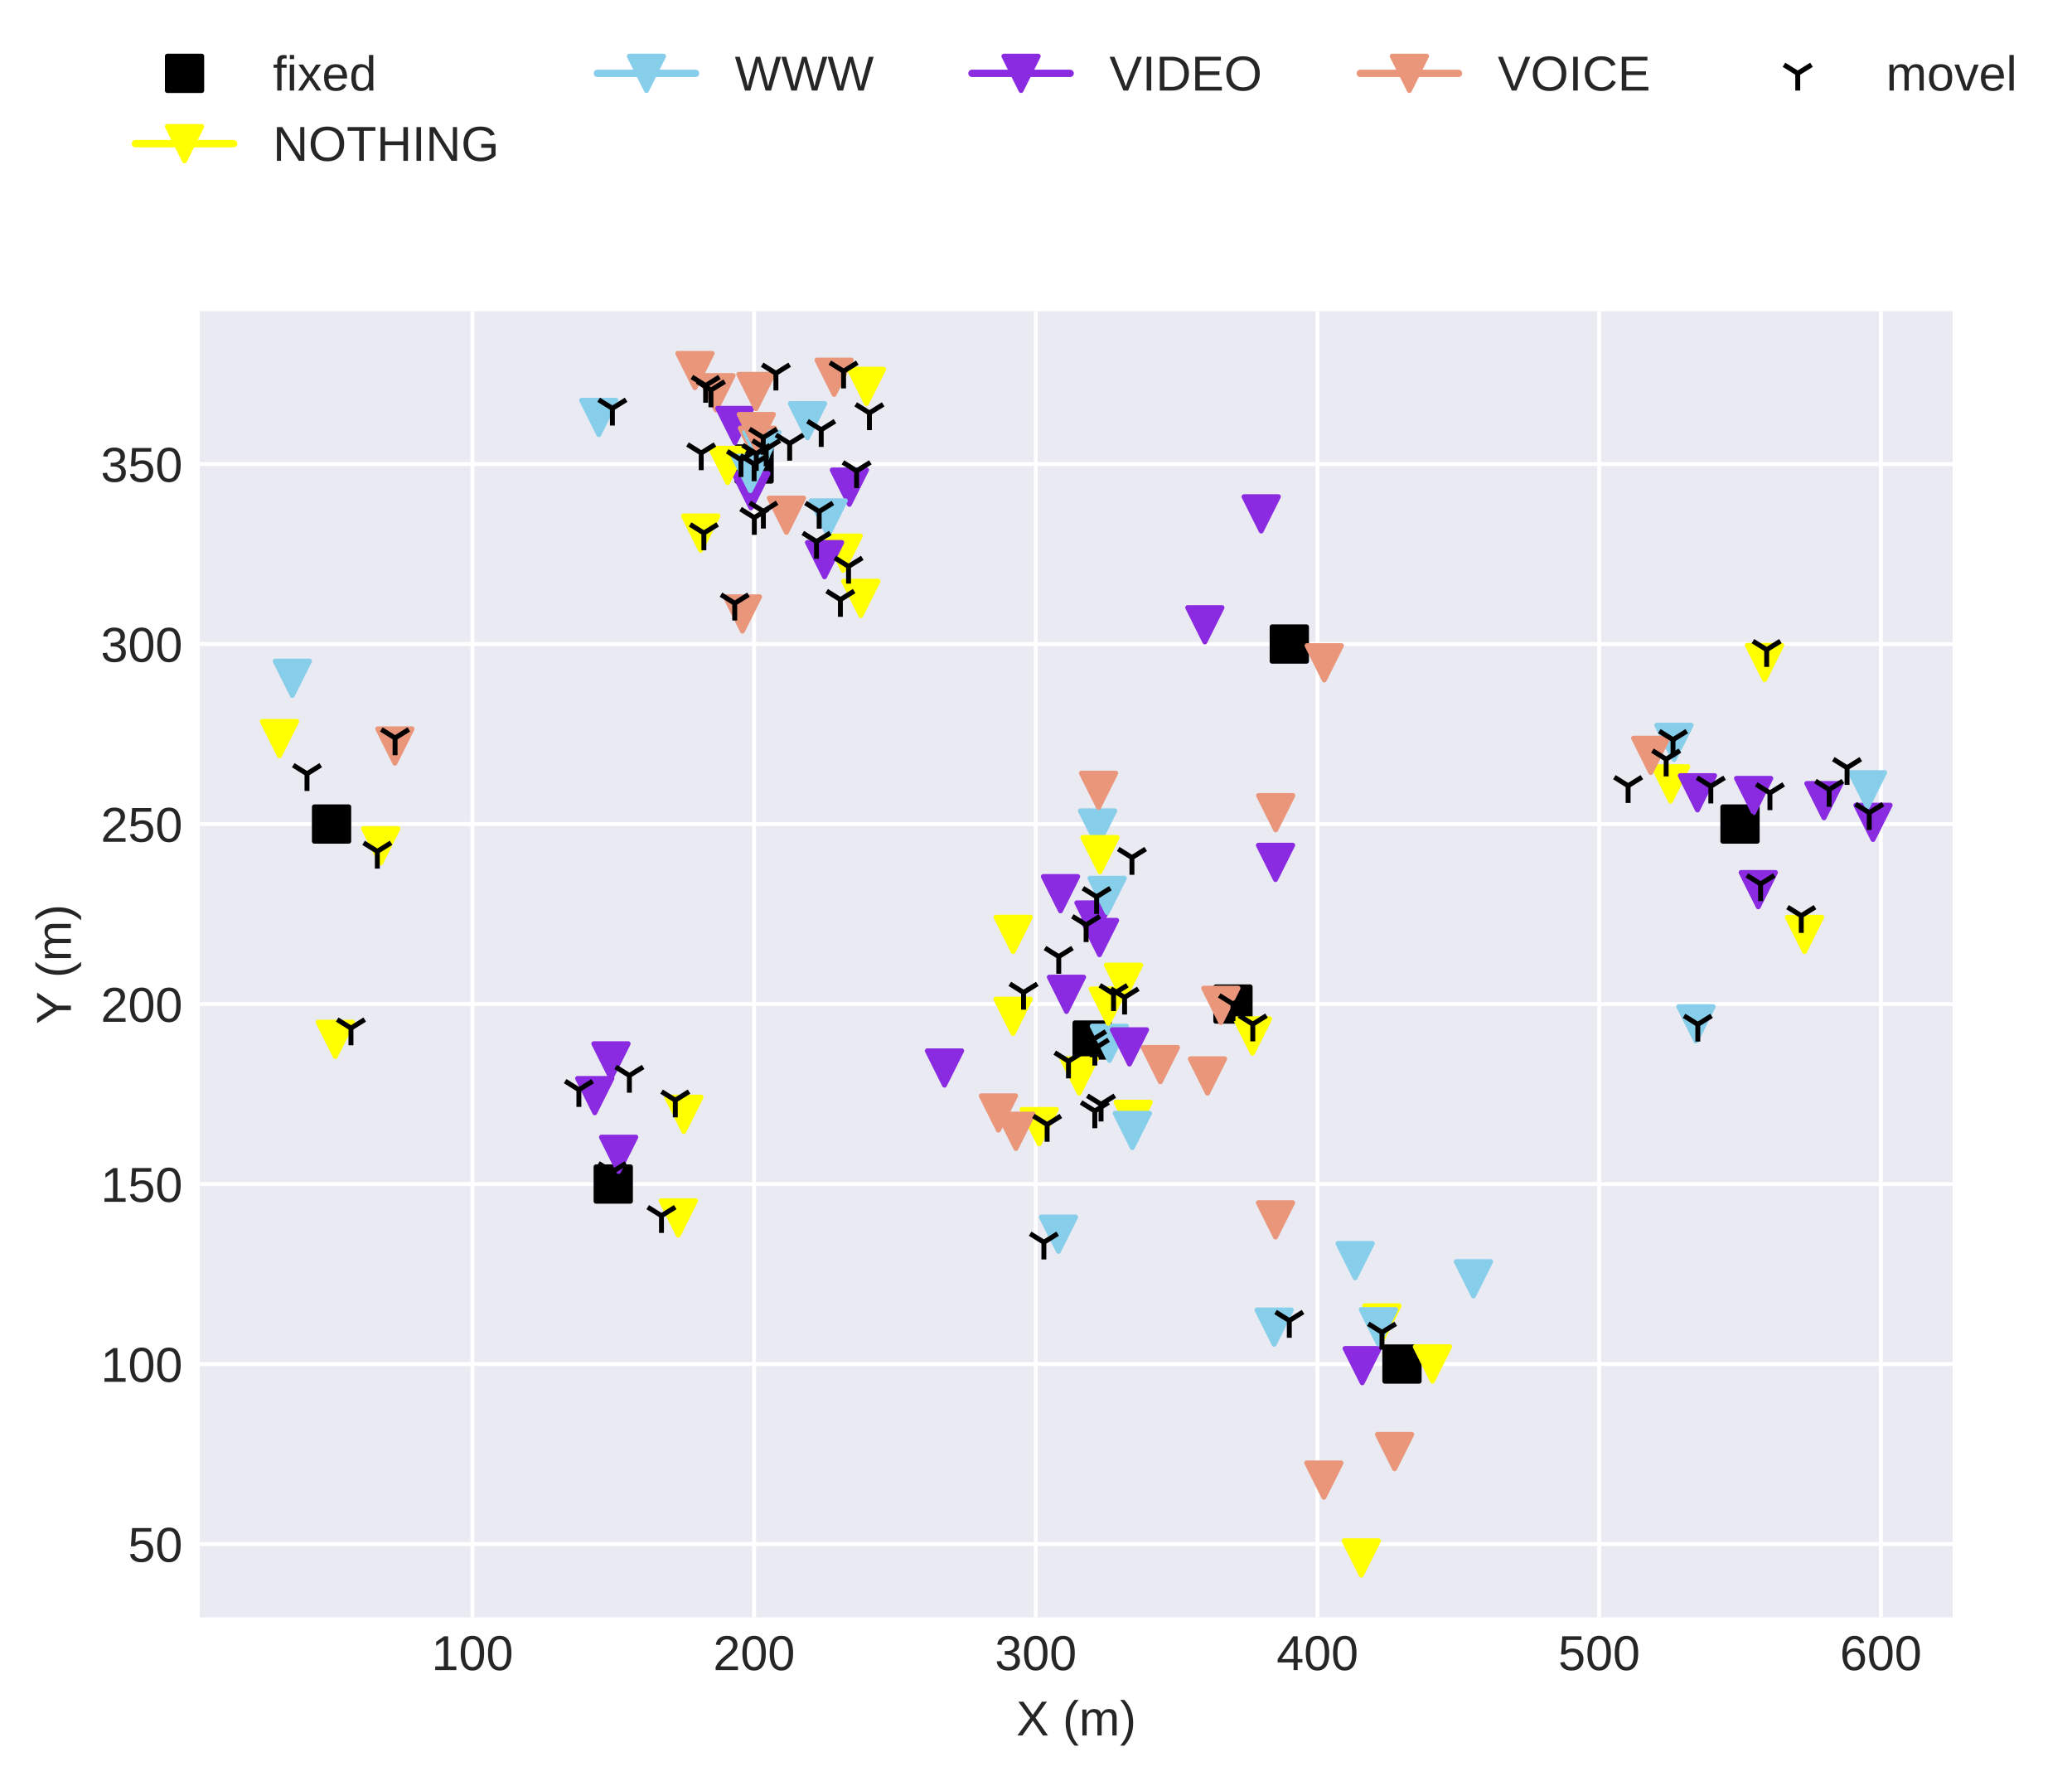 <?xml version="1.0" encoding="utf-8" standalone="no"?>
<!DOCTYPE svg PUBLIC "-//W3C//DTD SVG 1.1//EN"
  "http://www.w3.org/Graphics/SVG/1.1/DTD/svg11.dtd">
<!-- Created with matplotlib (http://matplotlib.org/) -->
<svg height="362.862pt" version="1.1" viewBox="0 0 422.133 362.862" width="422.133pt" xmlns="http://www.w3.org/2000/svg" xmlns:xlink="http://www.w3.org/1999/xlink">
 <defs>
  <style type="text/css">
*{stroke-linecap:butt;stroke-linejoin:round;}
  </style>
 </defs>
 <g id="figure_1">
  <g id="patch_1">
   <path d="M 0 362.862 
L 422.133 362.862 
L 422.133 0 
L 0 0 
z
" style="fill:#ffffff;"/>
  </g>
  <g id="axes_1">
   <g id="patch_2">
    <path d="M 40.705 329.518 
L 397.825 329.518 
L 397.825 63.406 
L 40.705 63.406 
z
" style="fill:#eaeaf2;"/>
   </g>
   <g id="matplotlib.axis_1">
    <g id="xtick_1">
     <g id="line2d_1">
      <path clip-path="url(#pfe7777aa1b)" d="M 96.244 329.518 
L 96.244 63.406 
" style="fill:none;stroke:#ffffff;stroke-linecap:round;stroke-width:0.8;"/>
     </g>
     <g id="line2d_2"/>
     <g id="text_1">
      <!-- 100 -->
      <defs>
       <path d="M 7.625 0 
L 7.625 7.469 
L 25.141 7.469 
L 25.141 60.406 
L 9.625 49.312 
L 9.625 57.625 
L 25.875 68.797 
L 33.984 68.797 
L 33.984 7.469 
L 50.734 7.469 
L 50.734 0 
z
" id="LiberationSans-31"/>
       <path d="M 51.703 34.422 
Q 51.703 17.188 45.625 8.094 
Q 39.547 -0.984 27.688 -0.984 
Q 15.828 -0.984 9.859 8.047 
Q 3.906 17.094 3.906 34.422 
Q 3.906 52.156 9.688 60.984 
Q 15.484 69.828 27.984 69.828 
Q 40.141 69.828 45.922 60.891 
Q 51.703 51.953 51.703 34.422 
z
M 42.781 34.422 
Q 42.781 49.312 39.328 56 
Q 35.891 62.703 27.984 62.703 
Q 19.875 62.703 16.328 56.109 
Q 12.797 49.516 12.797 34.422 
Q 12.797 19.781 16.375 12.984 
Q 19.969 6.203 27.781 6.203 
Q 35.547 6.203 39.156 13.125 
Q 42.781 20.062 42.781 34.422 
z
" id="LiberationSans-30"/>
      </defs>
      <g style="fill:#262626;" transform="translate(87.903 340.265)scale(0.1 -0.1)">
       <use xlink:href="#LiberationSans-31"/>
       <use x="55.615" xlink:href="#LiberationSans-30"/>
       <use x="111.23" xlink:href="#LiberationSans-30"/>
      </g>
     </g>
    </g>
    <g id="xtick_2">
     <g id="line2d_3">
      <path clip-path="url(#pfe7777aa1b)" d="M 153.633 329.518 
L 153.633 63.406 
" style="fill:none;stroke:#ffffff;stroke-linecap:round;stroke-width:0.8;"/>
     </g>
     <g id="line2d_4"/>
     <g id="text_2">
      <!-- 200 -->
      <defs>
       <path d="M 5.031 0 
L 5.031 6.203 
Q 7.516 11.922 11.109 16.281 
Q 14.703 20.656 18.656 24.188 
Q 22.609 27.734 26.484 30.766 
Q 30.375 33.797 33.5 36.812 
Q 36.625 39.844 38.547 43.156 
Q 40.484 46.484 40.484 50.688 
Q 40.484 56.344 37.156 59.469 
Q 33.844 62.594 27.938 62.594 
Q 22.312 62.594 18.672 59.547 
Q 15.047 56.5 14.406 50.984 
L 5.422 51.812 
Q 6.391 60.062 12.422 64.938 
Q 18.453 69.828 27.938 69.828 
Q 38.328 69.828 43.922 64.922 
Q 49.516 60.016 49.516 50.984 
Q 49.516 46.969 47.672 43.016 
Q 45.844 39.062 42.234 35.109 
Q 38.625 31.156 28.422 22.859 
Q 22.797 18.266 19.469 14.578 
Q 16.156 10.891 14.703 7.469 
L 50.594 7.469 
L 50.594 0 
z
" id="LiberationSans-32"/>
      </defs>
      <g style="fill:#262626;" transform="translate(145.292 340.265)scale(0.1 -0.1)">
       <use xlink:href="#LiberationSans-32"/>
       <use x="55.615" xlink:href="#LiberationSans-30"/>
       <use x="111.23" xlink:href="#LiberationSans-30"/>
      </g>
     </g>
    </g>
    <g id="xtick_3">
     <g id="line2d_5">
      <path clip-path="url(#pfe7777aa1b)" d="M 211.023 329.518 
L 211.023 63.406 
" style="fill:none;stroke:#ffffff;stroke-linecap:round;stroke-width:0.8;"/>
     </g>
     <g id="line2d_6"/>
     <g id="text_3">
      <!-- 300 -->
      <defs>
       <path d="M 51.219 19 
Q 51.219 9.469 45.156 4.234 
Q 39.109 -0.984 27.875 -0.984 
Q 17.438 -0.984 11.203 3.734 
Q 4.984 8.453 3.812 17.672 
L 12.891 18.5 
Q 14.656 6.297 27.875 6.297 
Q 34.516 6.297 38.297 9.562 
Q 42.094 12.844 42.094 19.281 
Q 42.094 24.906 37.766 28.047 
Q 33.453 31.203 25.297 31.203 
L 20.312 31.203 
L 20.312 38.812 
L 25.094 38.812 
Q 32.328 38.812 36.297 41.969 
Q 40.281 45.125 40.281 50.688 
Q 40.281 56.203 37.031 59.391 
Q 33.797 62.594 27.391 62.594 
Q 21.578 62.594 17.984 59.609 
Q 14.406 56.641 13.812 51.219 
L 4.984 51.906 
Q 5.953 60.359 11.984 65.094 
Q 18.016 69.828 27.484 69.828 
Q 37.844 69.828 43.578 65.016 
Q 49.312 60.203 49.312 51.609 
Q 49.312 45.016 45.625 40.891 
Q 41.938 36.766 34.906 35.297 
L 34.906 35.109 
Q 42.625 34.281 46.922 29.938 
Q 51.219 25.594 51.219 19 
z
" id="LiberationSans-33"/>
      </defs>
      <g style="fill:#262626;" transform="translate(202.681 340.265)scale(0.1 -0.1)">
       <use xlink:href="#LiberationSans-33"/>
       <use x="55.615" xlink:href="#LiberationSans-30"/>
       <use x="111.23" xlink:href="#LiberationSans-30"/>
      </g>
     </g>
    </g>
    <g id="xtick_4">
     <g id="line2d_7">
      <path clip-path="url(#pfe7777aa1b)" d="M 268.412 329.518 
L 268.412 63.406 
" style="fill:none;stroke:#ffffff;stroke-linecap:round;stroke-width:0.8;"/>
     </g>
     <g id="line2d_8"/>
     <g id="text_4">
      <!-- 400 -->
      <defs>
       <path d="M 43.016 15.578 
L 43.016 0 
L 34.719 0 
L 34.719 15.578 
L 2.297 15.578 
L 2.297 22.406 
L 33.797 68.797 
L 43.016 68.797 
L 43.016 22.516 
L 52.688 22.516 
L 52.688 15.578 
z
M 34.719 58.891 
Q 34.625 58.594 33.344 56.297 
Q 32.078 54 31.453 53.078 
L 13.812 27.094 
L 11.188 23.484 
L 10.406 22.516 
L 34.719 22.516 
z
" id="LiberationSans-34"/>
      </defs>
      <g style="fill:#262626;" transform="translate(260.071 340.265)scale(0.1 -0.1)">
       <use xlink:href="#LiberationSans-34"/>
       <use x="55.615" xlink:href="#LiberationSans-30"/>
       <use x="111.23" xlink:href="#LiberationSans-30"/>
      </g>
     </g>
    </g>
    <g id="xtick_5">
     <g id="line2d_9">
      <path clip-path="url(#pfe7777aa1b)" d="M 325.801 329.518 
L 325.801 63.406 
" style="fill:none;stroke:#ffffff;stroke-linecap:round;stroke-width:0.8;"/>
     </g>
     <g id="line2d_10"/>
     <g id="text_5">
      <!-- 500 -->
      <defs>
       <path d="M 51.422 22.406 
Q 51.422 11.531 44.953 5.266 
Q 38.484 -0.984 27 -0.984 
Q 17.391 -0.984 11.469 3.219 
Q 5.562 7.422 4 15.375 
L 12.891 16.406 
Q 15.672 6.203 27.203 6.203 
Q 34.281 6.203 38.281 10.469 
Q 42.281 14.75 42.281 22.219 
Q 42.281 28.719 38.25 32.719 
Q 34.234 36.719 27.391 36.719 
Q 23.828 36.719 20.75 35.594 
Q 17.672 34.469 14.594 31.781 
L 6 31.781 
L 8.297 68.797 
L 47.406 68.797 
L 47.406 61.328 
L 16.312 61.328 
L 14.984 39.5 
Q 20.703 43.891 29.203 43.891 
Q 39.359 43.891 45.391 37.938 
Q 51.422 31.984 51.422 22.406 
z
" id="LiberationSans-35"/>
      </defs>
      <g style="fill:#262626;" transform="translate(317.46 340.265)scale(0.1 -0.1)">
       <use xlink:href="#LiberationSans-35"/>
       <use x="55.615" xlink:href="#LiberationSans-30"/>
       <use x="111.23" xlink:href="#LiberationSans-30"/>
      </g>
     </g>
    </g>
    <g id="xtick_6">
     <g id="line2d_11">
      <path clip-path="url(#pfe7777aa1b)" d="M 383.191 329.518 
L 383.191 63.406 
" style="fill:none;stroke:#ffffff;stroke-linecap:round;stroke-width:0.8;"/>
     </g>
     <g id="line2d_12"/>
     <g id="text_6">
      <!-- 600 -->
      <defs>
       <path d="M 51.219 22.516 
Q 51.219 11.625 45.312 5.312 
Q 39.406 -0.984 29 -0.984 
Q 17.391 -0.984 11.234 7.656 
Q 5.078 16.312 5.078 32.812 
Q 5.078 50.688 11.469 60.25 
Q 17.875 69.828 29.688 69.828 
Q 45.266 69.828 49.312 55.812 
L 40.922 54.297 
Q 38.328 62.703 29.594 62.703 
Q 22.078 62.703 17.938 55.688 
Q 13.812 48.688 13.812 35.406 
Q 16.219 39.844 20.562 42.156 
Q 24.906 44.484 30.516 44.484 
Q 40.047 44.484 45.625 38.516 
Q 51.219 32.562 51.219 22.516 
z
M 42.281 22.125 
Q 42.281 29.594 38.625 33.641 
Q 34.969 37.703 28.422 37.703 
Q 22.266 37.703 18.484 34.109 
Q 14.703 30.516 14.703 24.219 
Q 14.703 16.266 18.625 11.188 
Q 22.562 6.109 28.719 6.109 
Q 35.062 6.109 38.672 10.375 
Q 42.281 14.656 42.281 22.125 
z
" id="LiberationSans-36"/>
      </defs>
      <g style="fill:#262626;" transform="translate(374.849 340.265)scale(0.1 -0.1)">
       <use xlink:href="#LiberationSans-36"/>
       <use x="55.615" xlink:href="#LiberationSans-30"/>
       <use x="111.23" xlink:href="#LiberationSans-30"/>
      </g>
     </g>
    </g>
    <g id="text_7">
     <!-- X (m) -->
     <defs>
      <path d="M 54.297 0 
L 33.641 30.078 
L 12.547 0 
L 2.25 0 
L 28.422 35.75 
L 4.25 68.797 
L 14.547 68.797 
L 33.688 41.797 
L 52.297 68.797 
L 62.594 68.797 
L 39.062 36.078 
L 64.594 0 
z
" id="LiberationSans-58"/>
      <path id="LiberationSans-20"/>
      <path d="M 6.203 25.984 
Q 6.203 40.094 10.625 51.312 
Q 15.047 62.547 24.219 72.469 
L 32.719 72.469 
Q 23.578 62.312 19.312 50.875 
Q 15.047 39.453 15.047 25.875 
Q 15.047 12.359 19.266 0.969 
Q 23.484 -10.406 32.719 -20.703 
L 24.219 -20.703 
Q 14.984 -10.75 10.594 0.5 
Q 6.203 11.766 6.203 25.781 
z
" id="LiberationSans-28"/>
      <path d="M 37.5 0 
L 37.5 33.5 
Q 37.5 41.156 35.391 44.078 
Q 33.297 47.016 27.828 47.016 
Q 22.219 47.016 18.938 42.719 
Q 15.672 38.422 15.672 30.609 
L 15.672 0 
L 6.938 0 
L 6.938 41.547 
Q 6.938 50.781 6.641 52.828 
L 14.938 52.828 
Q 14.984 52.594 15.031 51.516 
Q 15.094 50.438 15.156 49.047 
Q 15.234 47.656 15.328 43.797 
L 15.484 43.797 
Q 18.312 49.422 21.969 51.609 
Q 25.641 53.812 30.906 53.812 
Q 36.922 53.812 40.406 51.422 
Q 43.891 49.031 45.266 43.797 
L 45.406 43.797 
Q 48.141 49.125 52.016 51.469 
Q 55.906 53.812 61.422 53.812 
Q 69.438 53.812 73.062 49.469 
Q 76.703 45.125 76.703 35.203 
L 76.703 0 
L 68.016 0 
L 68.016 33.5 
Q 68.016 41.156 65.906 44.078 
Q 63.812 47.016 58.344 47.016 
Q 52.594 47.016 49.391 42.75 
Q 46.188 38.484 46.188 30.609 
L 46.188 0 
z
" id="LiberationSans-6d"/>
      <path d="M 27.094 25.781 
Q 27.094 11.672 22.672 0.438 
Q 18.266 -10.797 9.078 -20.703 
L 0.594 -20.703 
Q 9.766 -10.453 14.016 0.891 
Q 18.266 12.25 18.266 25.875 
Q 18.266 39.5 13.984 50.875 
Q 9.719 62.25 0.594 72.469 
L 9.078 72.469 
Q 18.312 62.5 22.703 51.234 
Q 27.094 39.984 27.094 25.984 
z
" id="LiberationSans-29"/>
     </defs>
     <g style="fill:#262626;" transform="translate(207.046 353.587)scale(0.1 -0.1)">
      <use xlink:href="#LiberationSans-58"/>
      <use x="66.699" xlink:href="#LiberationSans-20"/>
      <use x="94.482" xlink:href="#LiberationSans-28"/>
      <use x="127.783" xlink:href="#LiberationSans-6d"/>
      <use x="211.084" xlink:href="#LiberationSans-29"/>
     </g>
    </g>
   </g>
   <g id="matplotlib.axis_2">
    <g id="ytick_1">
     <g id="line2d_13">
      <path clip-path="url(#pfe7777aa1b)" d="M 40.705 314.586 
L 397.825 314.586 
" style="fill:none;stroke:#ffffff;stroke-linecap:round;stroke-width:0.8;"/>
     </g>
     <g id="line2d_14"/>
     <g id="text_8">
      <!-- 50 -->
      <g style="fill:#262626;" transform="translate(26.083 318.21)scale(0.1 -0.1)">
       <use xlink:href="#LiberationSans-35"/>
       <use x="55.615" xlink:href="#LiberationSans-30"/>
      </g>
     </g>
    </g>
    <g id="ytick_2">
     <g id="line2d_15">
      <path clip-path="url(#pfe7777aa1b)" d="M 40.705 277.912 
L 397.825 277.912 
" style="fill:none;stroke:#ffffff;stroke-linecap:round;stroke-width:0.8;"/>
     </g>
     <g id="line2d_16"/>
     <g id="text_9">
      <!-- 100 -->
      <g style="fill:#262626;" transform="translate(20.522 281.536)scale(0.1 -0.1)">
       <use xlink:href="#LiberationSans-31"/>
       <use x="55.615" xlink:href="#LiberationSans-30"/>
       <use x="111.23" xlink:href="#LiberationSans-30"/>
      </g>
     </g>
    </g>
    <g id="ytick_3">
     <g id="line2d_17">
      <path clip-path="url(#pfe7777aa1b)" d="M 40.705 241.238 
L 397.825 241.238 
" style="fill:none;stroke:#ffffff;stroke-linecap:round;stroke-width:0.8;"/>
     </g>
     <g id="line2d_18"/>
     <g id="text_10">
      <!-- 150 -->
      <g style="fill:#262626;" transform="translate(20.522 244.862)scale(0.1 -0.1)">
       <use xlink:href="#LiberationSans-31"/>
       <use x="55.615" xlink:href="#LiberationSans-35"/>
       <use x="111.23" xlink:href="#LiberationSans-30"/>
      </g>
     </g>
    </g>
    <g id="ytick_4">
     <g id="line2d_19">
      <path clip-path="url(#pfe7777aa1b)" d="M 40.705 204.564 
L 397.825 204.564 
" style="fill:none;stroke:#ffffff;stroke-linecap:round;stroke-width:0.8;"/>
     </g>
     <g id="line2d_20"/>
     <g id="text_11">
      <!-- 200 -->
      <g style="fill:#262626;" transform="translate(20.522 208.188)scale(0.1 -0.1)">
       <use xlink:href="#LiberationSans-32"/>
       <use x="55.615" xlink:href="#LiberationSans-30"/>
       <use x="111.23" xlink:href="#LiberationSans-30"/>
      </g>
     </g>
    </g>
    <g id="ytick_5">
     <g id="line2d_21">
      <path clip-path="url(#pfe7777aa1b)" d="M 40.705 167.891 
L 397.825 167.891 
" style="fill:none;stroke:#ffffff;stroke-linecap:round;stroke-width:0.8;"/>
     </g>
     <g id="line2d_22"/>
     <g id="text_12">
      <!-- 250 -->
      <g style="fill:#262626;" transform="translate(20.522 171.514)scale(0.1 -0.1)">
       <use xlink:href="#LiberationSans-32"/>
       <use x="55.615" xlink:href="#LiberationSans-35"/>
       <use x="111.23" xlink:href="#LiberationSans-30"/>
      </g>
     </g>
    </g>
    <g id="ytick_6">
     <g id="line2d_23">
      <path clip-path="url(#pfe7777aa1b)" d="M 40.705 131.217 
L 397.825 131.217 
" style="fill:none;stroke:#ffffff;stroke-linecap:round;stroke-width:0.8;"/>
     </g>
     <g id="line2d_24"/>
     <g id="text_13">
      <!-- 300 -->
      <g style="fill:#262626;" transform="translate(20.522 134.84)scale(0.1 -0.1)">
       <use xlink:href="#LiberationSans-33"/>
       <use x="55.615" xlink:href="#LiberationSans-30"/>
       <use x="111.23" xlink:href="#LiberationSans-30"/>
      </g>
     </g>
    </g>
    <g id="ytick_7">
     <g id="line2d_25">
      <path clip-path="url(#pfe7777aa1b)" d="M 40.705 94.543 
L 397.825 94.543 
" style="fill:none;stroke:#ffffff;stroke-linecap:round;stroke-width:0.8;"/>
     </g>
     <g id="line2d_26"/>
     <g id="text_14">
      <!-- 350 -->
      <g style="fill:#262626;" transform="translate(20.522 98.166)scale(0.1 -0.1)">
       <use xlink:href="#LiberationSans-33"/>
       <use x="55.615" xlink:href="#LiberationSans-35"/>
       <use x="111.23" xlink:href="#LiberationSans-30"/>
      </g>
     </g>
    </g>
    <g id="text_15">
     <!-- Y (m) -->
     <defs>
      <path d="M 37.938 28.516 
L 37.938 0 
L 28.656 0 
L 28.656 28.516 
L 2.203 68.797 
L 12.453 68.797 
L 33.406 36.031 
L 54.25 68.797 
L 64.5 68.797 
z
" id="LiberationSans-59"/>
     </defs>
     <g style="fill:#262626;" transform="translate(14.447 208.68)rotate(-90)scale(0.1 -0.1)">
      <use xlink:href="#LiberationSans-59"/>
      <use x="66.684" xlink:href="#LiberationSans-20"/>
      <use x="94.467" xlink:href="#LiberationSans-28"/>
      <use x="127.768" xlink:href="#LiberationSans-6d"/>
      <use x="211.068" xlink:href="#LiberationSans-29"/>
     </g>
    </g>
   </g>
   <g id="line2d_27">
    <defs>
     <path d="M -3.5 3.5 
L 3.5 3.5 
L 3.5 -3.5 
L -3.5 -3.5 
z
" id="mdc1d057838" style="stroke:#000000;stroke-linejoin:miter;"/>
    </defs>
    <g clip-path="url(#pfe7777aa1b)">
     <use style="stroke:#000000;stroke-linejoin:miter;" x="354.496" xlink:href="#mdc1d057838" y="167.891"/>
    </g>
   </g>
   <g id="line2d_28">
    <g clip-path="url(#pfe7777aa1b)">
     <use style="stroke:#000000;stroke-linejoin:miter;" x="251.195" xlink:href="#mdc1d057838" y="204.564"/>
    </g>
   </g>
   <g id="line2d_29">
    <g clip-path="url(#pfe7777aa1b)">
     <use style="stroke:#000000;stroke-linejoin:miter;" x="262.673" xlink:href="#mdc1d057838" y="131.217"/>
    </g>
   </g>
   <g id="line2d_30">
    <g clip-path="url(#pfe7777aa1b)">
     <use style="stroke:#000000;stroke-linejoin:miter;" x="222.501" xlink:href="#mdc1d057838" y="211.899"/>
    </g>
   </g>
   <g id="line2d_31">
    <g clip-path="url(#pfe7777aa1b)">
     <use style="stroke:#000000;stroke-linejoin:miter;" x="285.629" xlink:href="#mdc1d057838" y="277.912"/>
    </g>
   </g>
   <g id="line2d_32">
    <g clip-path="url(#pfe7777aa1b)">
     <use style="stroke:#000000;stroke-linejoin:miter;" x="124.939" xlink:href="#mdc1d057838" y="241.238"/>
    </g>
   </g>
   <g id="line2d_33">
    <g clip-path="url(#pfe7777aa1b)">
     <use style="stroke:#000000;stroke-linejoin:miter;" x="153.633" xlink:href="#mdc1d057838" y="94.543"/>
    </g>
   </g>
   <g id="line2d_34">
    <g clip-path="url(#pfe7777aa1b)">
     <use style="stroke:#000000;stroke-linejoin:miter;" x="67.549" xlink:href="#mdc1d057838" y="167.891"/>
    </g>
   </g>
   <g id="line2d_35">
    <path clip-path="url(#pfe7777aa1b)" d="M 340.347 159.714 
" style="fill:none;stroke:#ffff00;stroke-linecap:round;stroke-width:1.5;"/>
    <defs>
     <path d="M -0 3.5 
L 3.5 -3.5 
L -3.5 -3.5 
z
" id="mf66d92733d" style="stroke:#ffff00;stroke-linejoin:miter;"/>
    </defs>
    <g clip-path="url(#pfe7777aa1b)">
     <use style="fill:#ffff00;stroke:#ffff00;stroke-linejoin:miter;" x="340.347" xlink:href="#mf66d92733d" y="159.714"/>
    </g>
   </g>
   <g id="line2d_36">
    <path clip-path="url(#pfe7777aa1b)" d="M 345.522 208.602 
" style="fill:none;stroke:#87ceeb;stroke-linecap:round;stroke-width:1.5;"/>
    <defs>
     <path d="M -0 3.5 
L 3.5 -3.5 
L -3.5 -3.5 
z
" id="m5a1a4f6a43" style="stroke:#87ceeb;stroke-linejoin:miter;"/>
    </defs>
    <g clip-path="url(#pfe7777aa1b)">
     <use style="fill:#87ceeb;stroke:#87ceeb;stroke-linejoin:miter;" x="345.522" xlink:href="#m5a1a4f6a43" y="208.602"/>
    </g>
   </g>
   <g id="line2d_37">
    <path clip-path="url(#pfe7777aa1b)" d="M 358.218 181.262 
" style="fill:none;stroke:#8a2be2;stroke-linecap:round;stroke-width:1.5;"/>
    <defs>
     <path d="M -0 3.5 
L 3.5 -3.5 
L -3.5 -3.5 
z
" id="mf797cd53fd" style="stroke:#8a2be2;stroke-linejoin:miter;"/>
    </defs>
    <g clip-path="url(#pfe7777aa1b)">
     <use style="fill:#8a2be2;stroke:#8a2be2;stroke-linejoin:miter;" x="358.218" xlink:href="#mf797cd53fd" y="181.262"/>
    </g>
   </g>
   <g id="line2d_38">
    <path clip-path="url(#pfe7777aa1b)" d="M 341.039 151.252 
" style="fill:none;stroke:#87ceeb;stroke-linecap:round;stroke-width:1.5;"/>
    <g clip-path="url(#pfe7777aa1b)">
     <use style="fill:#87ceeb;stroke:#87ceeb;stroke-linejoin:miter;" x="341.039" xlink:href="#m5a1a4f6a43" y="151.252"/>
    </g>
   </g>
   <g id="line2d_39">
    <path clip-path="url(#pfe7777aa1b)" d="M 345.825 161.525 
" style="fill:none;stroke:#8a2be2;stroke-linecap:round;stroke-width:1.5;"/>
    <g clip-path="url(#pfe7777aa1b)">
     <use style="fill:#8a2be2;stroke:#8a2be2;stroke-linejoin:miter;" x="345.825" xlink:href="#mf797cd53fd" y="161.525"/>
    </g>
   </g>
   <g id="line2d_40">
    <path clip-path="url(#pfe7777aa1b)" d="M 371.602 163.128 
" style="fill:none;stroke:#8a2be2;stroke-linecap:round;stroke-width:1.5;"/>
    <g clip-path="url(#pfe7777aa1b)">
     <use style="fill:#8a2be2;stroke:#8a2be2;stroke-linejoin:miter;" x="371.602" xlink:href="#mf797cd53fd" y="163.128"/>
    </g>
   </g>
   <g id="line2d_41">
    <path clip-path="url(#pfe7777aa1b)" d="M 381.592 167.55 
" style="fill:none;stroke:#8a2be2;stroke-linecap:round;stroke-width:1.5;"/>
    <g clip-path="url(#pfe7777aa1b)">
     <use style="fill:#8a2be2;stroke:#8a2be2;stroke-linejoin:miter;" x="381.592" xlink:href="#mf797cd53fd" y="167.55"/>
    </g>
   </g>
   <g id="line2d_42">
    <path clip-path="url(#pfe7777aa1b)" d="M 336.314 153.901 
" style="fill:none;stroke:#e9967a;stroke-linecap:round;stroke-width:1.5;"/>
    <defs>
     <path d="M -0 3.5 
L 3.5 -3.5 
L -3.5 -3.5 
z
" id="ma876ad9b51" style="stroke:#e9967a;stroke-linejoin:miter;"/>
    </defs>
    <g clip-path="url(#pfe7777aa1b)">
     <use style="fill:#e9967a;stroke:#e9967a;stroke-linejoin:miter;" x="336.314" xlink:href="#ma876ad9b51" y="153.901"/>
    </g>
   </g>
   <g id="line2d_43">
    <path clip-path="url(#pfe7777aa1b)" d="M 359.494 134.974 
" style="fill:none;stroke:#ffff00;stroke-linecap:round;stroke-width:1.5;"/>
    <g clip-path="url(#pfe7777aa1b)">
     <use style="fill:#ffff00;stroke:#ffff00;stroke-linejoin:miter;" x="359.494" xlink:href="#mf66d92733d" y="134.974"/>
    </g>
   </g>
   <g id="line2d_44">
    <path clip-path="url(#pfe7777aa1b)" d="M 357.273 162.081 
" style="fill:none;stroke:#8a2be2;stroke-linecap:round;stroke-width:1.5;"/>
    <g clip-path="url(#pfe7777aa1b)">
     <use style="fill:#8a2be2;stroke:#8a2be2;stroke-linejoin:miter;" x="357.273" xlink:href="#mf797cd53fd" y="162.081"/>
    </g>
   </g>
   <g id="line2d_45">
    <path clip-path="url(#pfe7777aa1b)" d="M 367.631 190.377 
" style="fill:none;stroke:#ffff00;stroke-linecap:round;stroke-width:1.5;"/>
    <g clip-path="url(#pfe7777aa1b)">
     <use style="fill:#ffff00;stroke:#ffff00;stroke-linejoin:miter;" x="367.631" xlink:href="#mf66d92733d" y="190.377"/>
    </g>
   </g>
   <g id="line2d_46">
    <path clip-path="url(#pfe7777aa1b)" d="M 380.456 160.904 
" style="fill:none;stroke:#87ceeb;stroke-linecap:round;stroke-width:1.5;"/>
    <g clip-path="url(#pfe7777aa1b)">
     <use style="fill:#87ceeb;stroke:#87ceeb;stroke-linejoin:miter;" x="380.456" xlink:href="#m5a1a4f6a43" y="160.904"/>
    </g>
   </g>
   <g id="line2d_47">
    <path clip-path="url(#pfe7777aa1b)" d="M 217.272 202.586 
" style="fill:none;stroke:#8a2be2;stroke-linecap:round;stroke-width:1.5;"/>
    <g clip-path="url(#pfe7777aa1b)">
     <use style="fill:#8a2be2;stroke:#8a2be2;stroke-linejoin:miter;" x="217.272" xlink:href="#mf797cd53fd" y="202.586"/>
    </g>
   </g>
   <g id="line2d_48">
    <path clip-path="url(#pfe7777aa1b)" d="M 236.399 216.913 
" style="fill:none;stroke:#e9967a;stroke-linecap:round;stroke-width:1.5;"/>
    <g clip-path="url(#pfe7777aa1b)">
     <use style="fill:#e9967a;stroke:#e9967a;stroke-linejoin:miter;" x="236.399" xlink:href="#ma876ad9b51" y="216.913"/>
    </g>
   </g>
   <g id="line2d_49">
    <path clip-path="url(#pfe7777aa1b)" d="M 246.004 219.225 
" style="fill:none;stroke:#e9967a;stroke-linecap:round;stroke-width:1.5;"/>
    <g clip-path="url(#pfe7777aa1b)">
     <use style="fill:#e9967a;stroke:#e9967a;stroke-linejoin:miter;" x="246.004" xlink:href="#ma876ad9b51" y="219.225"/>
    </g>
   </g>
   <g id="line2d_50">
    <path clip-path="url(#pfe7777aa1b)" d="M 256.946 104.696 
" style="fill:none;stroke:#8a2be2;stroke-linecap:round;stroke-width:1.5;"/>
    <g clip-path="url(#pfe7777aa1b)">
     <use style="fill:#8a2be2;stroke:#8a2be2;stroke-linejoin:miter;" x="256.946" xlink:href="#mf797cd53fd" y="104.696"/>
    </g>
   </g>
   <g id="line2d_51">
    <path clip-path="url(#pfe7777aa1b)" d="M 245.466 127.298 
" style="fill:none;stroke:#8a2be2;stroke-linecap:round;stroke-width:1.5;"/>
    <g clip-path="url(#pfe7777aa1b)">
     <use style="fill:#8a2be2;stroke:#8a2be2;stroke-linejoin:miter;" x="245.466" xlink:href="#mf797cd53fd" y="127.298"/>
    </g>
   </g>
   <g id="line2d_52">
    <path clip-path="url(#pfe7777aa1b)" d="M 259.901 165.586 
" style="fill:none;stroke:#e9967a;stroke-linecap:round;stroke-width:1.5;"/>
    <g clip-path="url(#pfe7777aa1b)">
     <use style="fill:#e9967a;stroke:#e9967a;stroke-linejoin:miter;" x="259.901" xlink:href="#ma876ad9b51" y="165.586"/>
    </g>
   </g>
   <g id="line2d_53">
    <path clip-path="url(#pfe7777aa1b)" d="M 259.864 175.706 
" style="fill:none;stroke:#8a2be2;stroke-linecap:round;stroke-width:1.5;"/>
    <g clip-path="url(#pfe7777aa1b)">
     <use style="fill:#8a2be2;stroke:#8a2be2;stroke-linejoin:miter;" x="259.864" xlink:href="#mf797cd53fd" y="175.706"/>
    </g>
   </g>
   <g id="line2d_54">
    <path clip-path="url(#pfe7777aa1b)" d="M 269.794 135.046 
" style="fill:none;stroke:#e9967a;stroke-linecap:round;stroke-width:1.5;"/>
    <g clip-path="url(#pfe7777aa1b)">
     <use style="fill:#e9967a;stroke:#e9967a;stroke-linejoin:miter;" x="269.794" xlink:href="#ma876ad9b51" y="135.046"/>
    </g>
   </g>
   <g id="line2d_55">
    <path clip-path="url(#pfe7777aa1b)" d="M 230.864 228.055 
" style="fill:none;stroke:#ffff00;stroke-linecap:round;stroke-width:1.5;"/>
    <g clip-path="url(#pfe7777aa1b)">
     <use style="fill:#ffff00;stroke:#ffff00;stroke-linejoin:miter;" x="230.864" xlink:href="#mf66d92733d" y="228.055"/>
    </g>
   </g>
   <g id="line2d_56">
    <path clip-path="url(#pfe7777aa1b)" d="M 206.39 207.07 
" style="fill:none;stroke:#ffff00;stroke-linecap:round;stroke-width:1.5;"/>
    <g clip-path="url(#pfe7777aa1b)">
     <use style="fill:#ffff00;stroke:#ffff00;stroke-linejoin:miter;" x="206.39" xlink:href="#mf66d92733d" y="207.07"/>
    </g>
   </g>
   <g id="line2d_57">
    <path clip-path="url(#pfe7777aa1b)" d="M 226.024 212.565 
" style="fill:none;stroke:#87ceeb;stroke-linecap:round;stroke-width:1.5;"/>
    <g clip-path="url(#pfe7777aa1b)">
     <use style="fill:#87ceeb;stroke:#87ceeb;stroke-linejoin:miter;" x="226.024" xlink:href="#m5a1a4f6a43" y="212.565"/>
    </g>
   </g>
   <g id="line2d_58">
    <path clip-path="url(#pfe7777aa1b)" d="M 224.005 191.013 
" style="fill:none;stroke:#8a2be2;stroke-linecap:round;stroke-width:1.5;"/>
    <g clip-path="url(#pfe7777aa1b)">
     <use style="fill:#8a2be2;stroke:#8a2be2;stroke-linejoin:miter;" x="224.005" xlink:href="#mf797cd53fd" y="191.013"/>
    </g>
   </g>
   <g id="line2d_59">
    <path clip-path="url(#pfe7777aa1b)" d="M 206.425 190.364 
" style="fill:none;stroke:#ffff00;stroke-linecap:round;stroke-width:1.5;"/>
    <g clip-path="url(#pfe7777aa1b)">
     <use style="fill:#ffff00;stroke:#ffff00;stroke-linejoin:miter;" x="206.425" xlink:href="#mf66d92733d" y="190.364"/>
    </g>
   </g>
   <g id="line2d_60">
    <path clip-path="url(#pfe7777aa1b)" d="M 222.877 187.442 
" style="fill:none;stroke:#8a2be2;stroke-linecap:round;stroke-width:1.5;"/>
    <g clip-path="url(#pfe7777aa1b)">
     <use style="fill:#8a2be2;stroke:#8a2be2;stroke-linejoin:miter;" x="222.877" xlink:href="#mf797cd53fd" y="187.442"/>
    </g>
   </g>
   <g id="line2d_61">
    <path clip-path="url(#pfe7777aa1b)" d="M 215.644 251.46 
" style="fill:none;stroke:#87ceeb;stroke-linecap:round;stroke-width:1.5;"/>
    <g clip-path="url(#pfe7777aa1b)">
     <use style="fill:#87ceeb;stroke:#87ceeb;stroke-linejoin:miter;" x="215.644" xlink:href="#m5a1a4f6a43" y="251.46"/>
    </g>
   </g>
   <g id="line2d_62">
    <path clip-path="url(#pfe7777aa1b)" d="M 223.612 168.697 
" style="fill:none;stroke:#87ceeb;stroke-linecap:round;stroke-width:1.5;"/>
    <g clip-path="url(#pfe7777aa1b)">
     <use style="fill:#87ceeb;stroke:#87ceeb;stroke-linejoin:miter;" x="223.612" xlink:href="#m5a1a4f6a43" y="168.697"/>
    </g>
   </g>
   <g id="line2d_63">
    <path clip-path="url(#pfe7777aa1b)" d="M 225.783 204.985 
" style="fill:none;stroke:#ffff00;stroke-linecap:round;stroke-width:1.5;"/>
    <g clip-path="url(#pfe7777aa1b)">
     <use style="fill:#ffff00;stroke:#ffff00;stroke-linejoin:miter;" x="225.783" xlink:href="#mf66d92733d" y="204.985"/>
    </g>
   </g>
   <g id="line2d_64">
    <path clip-path="url(#pfe7777aa1b)" d="M 223.814 161.019 
" style="fill:none;stroke:#e9967a;stroke-linecap:round;stroke-width:1.5;"/>
    <g clip-path="url(#pfe7777aa1b)">
     <use style="fill:#e9967a;stroke:#e9967a;stroke-linejoin:miter;" x="223.814" xlink:href="#ma876ad9b51" y="161.019"/>
    </g>
   </g>
   <g id="line2d_65">
    <path clip-path="url(#pfe7777aa1b)" d="M 255.163 211.072 
" style="fill:none;stroke:#ffff00;stroke-linecap:round;stroke-width:1.5;"/>
    <g clip-path="url(#pfe7777aa1b)">
     <use style="fill:#ffff00;stroke:#ffff00;stroke-linejoin:miter;" x="255.163" xlink:href="#mf66d92733d" y="211.072"/>
    </g>
   </g>
   <g id="line2d_66">
    <path clip-path="url(#pfe7777aa1b)" d="M 224.093 174.13 
" style="fill:none;stroke:#ffff00;stroke-linecap:round;stroke-width:1.5;"/>
    <g clip-path="url(#pfe7777aa1b)">
     <use style="fill:#ffff00;stroke:#ffff00;stroke-linejoin:miter;" x="224.093" xlink:href="#mf66d92733d" y="174.13"/>
    </g>
   </g>
   <g id="line2d_67">
    <path clip-path="url(#pfe7777aa1b)" d="M 225.559 182.432 
" style="fill:none;stroke:#87ceeb;stroke-linecap:round;stroke-width:1.5;"/>
    <g clip-path="url(#pfe7777aa1b)">
     <use style="fill:#87ceeb;stroke:#87ceeb;stroke-linejoin:miter;" x="225.559" xlink:href="#m5a1a4f6a43" y="182.432"/>
    </g>
   </g>
   <g id="line2d_68">
    <path clip-path="url(#pfe7777aa1b)" d="M 192.423 217.595 
" style="fill:none;stroke:#8a2be2;stroke-linecap:round;stroke-width:1.5;"/>
    <g clip-path="url(#pfe7777aa1b)">
     <use style="fill:#8a2be2;stroke:#8a2be2;stroke-linejoin:miter;" x="192.423" xlink:href="#mf797cd53fd" y="217.595"/>
    </g>
   </g>
   <g id="line2d_69">
    <path clip-path="url(#pfe7777aa1b)" d="M 230.11 213.294 
" style="fill:none;stroke:#8a2be2;stroke-linecap:round;stroke-width:1.5;"/>
    <g clip-path="url(#pfe7777aa1b)">
     <use style="fill:#8a2be2;stroke:#8a2be2;stroke-linejoin:miter;" x="230.11" xlink:href="#mf797cd53fd" y="213.294"/>
    </g>
   </g>
   <g id="line2d_70">
    <path clip-path="url(#pfe7777aa1b)" d="M 219.865 219.209 
" style="fill:none;stroke:#ffff00;stroke-linecap:round;stroke-width:1.5;"/>
    <g clip-path="url(#pfe7777aa1b)">
     <use style="fill:#ffff00;stroke:#ffff00;stroke-linejoin:miter;" x="219.865" xlink:href="#mf66d92733d" y="219.209"/>
    </g>
   </g>
   <g id="line2d_71">
    <path clip-path="url(#pfe7777aa1b)" d="M 203.408 226.757 
" style="fill:none;stroke:#e9967a;stroke-linecap:round;stroke-width:1.5;"/>
    <g clip-path="url(#pfe7777aa1b)">
     <use style="fill:#e9967a;stroke:#e9967a;stroke-linejoin:miter;" x="203.408" xlink:href="#ma876ad9b51" y="226.757"/>
    </g>
   </g>
   <g id="line2d_72">
    <path clip-path="url(#pfe7777aa1b)" d="M 248.725 204.835 
" style="fill:none;stroke:#e9967a;stroke-linecap:round;stroke-width:1.5;"/>
    <g clip-path="url(#pfe7777aa1b)">
     <use style="fill:#e9967a;stroke:#e9967a;stroke-linejoin:miter;" x="248.725" xlink:href="#ma876ad9b51" y="204.835"/>
    </g>
   </g>
   <g id="line2d_73">
    <path clip-path="url(#pfe7777aa1b)" d="M 230.688 230.32 
" style="fill:none;stroke:#87ceeb;stroke-linecap:round;stroke-width:1.5;"/>
    <g clip-path="url(#pfe7777aa1b)">
     <use style="fill:#87ceeb;stroke:#87ceeb;stroke-linejoin:miter;" x="230.688" xlink:href="#m5a1a4f6a43" y="230.32"/>
    </g>
   </g>
   <g id="line2d_74">
    <path clip-path="url(#pfe7777aa1b)" d="M 259.862 248.542 
" style="fill:none;stroke:#e9967a;stroke-linecap:round;stroke-width:1.5;"/>
    <g clip-path="url(#pfe7777aa1b)">
     <use style="fill:#e9967a;stroke:#e9967a;stroke-linejoin:miter;" x="259.862" xlink:href="#ma876ad9b51" y="248.542"/>
    </g>
   </g>
   <g id="line2d_75">
    <path clip-path="url(#pfe7777aa1b)" d="M 228.903 200.136 
" style="fill:none;stroke:#ffff00;stroke-linecap:round;stroke-width:1.5;"/>
    <g clip-path="url(#pfe7777aa1b)">
     <use style="fill:#ffff00;stroke:#ffff00;stroke-linejoin:miter;" x="228.903" xlink:href="#mf66d92733d" y="200.136"/>
    </g>
   </g>
   <g id="line2d_76">
    <path clip-path="url(#pfe7777aa1b)" d="M 211.702 229.548 
" style="fill:none;stroke:#ffff00;stroke-linecap:round;stroke-width:1.5;"/>
    <g clip-path="url(#pfe7777aa1b)">
     <use style="fill:#ffff00;stroke:#ffff00;stroke-linejoin:miter;" x="211.702" xlink:href="#mf66d92733d" y="229.548"/>
    </g>
   </g>
   <g id="line2d_77">
    <path clip-path="url(#pfe7777aa1b)" d="M 216.06 182.084 
" style="fill:none;stroke:#8a2be2;stroke-linecap:round;stroke-width:1.5;"/>
    <g clip-path="url(#pfe7777aa1b)">
     <use style="fill:#8a2be2;stroke:#8a2be2;stroke-linejoin:miter;" x="216.06" xlink:href="#mf797cd53fd" y="182.084"/>
    </g>
   </g>
   <g id="line2d_78">
    <path clip-path="url(#pfe7777aa1b)" d="M 206.976 230.49 
" style="fill:none;stroke:#e9967a;stroke-linecap:round;stroke-width:1.5;"/>
    <g clip-path="url(#pfe7777aa1b)">
     <use style="fill:#e9967a;stroke:#e9967a;stroke-linejoin:miter;" x="206.976" xlink:href="#ma876ad9b51" y="230.49"/>
    </g>
   </g>
   <g id="line2d_79">
    <path clip-path="url(#pfe7777aa1b)" d="M 291.831 277.88 
" style="fill:none;stroke:#ffff00;stroke-linecap:round;stroke-width:1.5;"/>
    <g clip-path="url(#pfe7777aa1b)">
     <use style="fill:#ffff00;stroke:#ffff00;stroke-linejoin:miter;" x="291.831" xlink:href="#mf66d92733d" y="277.88"/>
    </g>
   </g>
   <g id="line2d_80">
    <path clip-path="url(#pfe7777aa1b)" d="M 300.185 260.549 
" style="fill:none;stroke:#87ceeb;stroke-linecap:round;stroke-width:1.5;"/>
    <g clip-path="url(#pfe7777aa1b)">
     <use style="fill:#87ceeb;stroke:#87ceeb;stroke-linejoin:miter;" x="300.185" xlink:href="#m5a1a4f6a43" y="260.549"/>
    </g>
   </g>
   <g id="line2d_81">
    <path clip-path="url(#pfe7777aa1b)" d="M 281.538 269.543 
" style="fill:none;stroke:#ffff00;stroke-linecap:round;stroke-width:1.5;"/>
    <g clip-path="url(#pfe7777aa1b)">
     <use style="fill:#ffff00;stroke:#ffff00;stroke-linejoin:miter;" x="281.538" xlink:href="#mf66d92733d" y="269.543"/>
    </g>
   </g>
   <g id="line2d_82">
    <path clip-path="url(#pfe7777aa1b)" d="M 284.121 295.749 
" style="fill:none;stroke:#e9967a;stroke-linecap:round;stroke-width:1.5;"/>
    <g clip-path="url(#pfe7777aa1b)">
     <use style="fill:#e9967a;stroke:#e9967a;stroke-linejoin:miter;" x="284.121" xlink:href="#ma876ad9b51" y="295.749"/>
    </g>
   </g>
   <g id="line2d_83">
    <path clip-path="url(#pfe7777aa1b)" d="M 269.717 301.56 
" style="fill:none;stroke:#e9967a;stroke-linecap:round;stroke-width:1.5;"/>
    <g clip-path="url(#pfe7777aa1b)">
     <use style="fill:#e9967a;stroke:#e9967a;stroke-linejoin:miter;" x="269.717" xlink:href="#ma876ad9b51" y="301.56"/>
    </g>
   </g>
   <g id="line2d_84">
    <path clip-path="url(#pfe7777aa1b)" d="M 277.528 278.239 
" style="fill:none;stroke:#8a2be2;stroke-linecap:round;stroke-width:1.5;"/>
    <g clip-path="url(#pfe7777aa1b)">
     <use style="fill:#8a2be2;stroke:#8a2be2;stroke-linejoin:miter;" x="277.528" xlink:href="#mf797cd53fd" y="278.239"/>
    </g>
   </g>
   <g id="line2d_85">
    <path clip-path="url(#pfe7777aa1b)" d="M 277.345 317.422 
" style="fill:none;stroke:#ffff00;stroke-linecap:round;stroke-width:1.5;"/>
    <g clip-path="url(#pfe7777aa1b)">
     <use style="fill:#ffff00;stroke:#ffff00;stroke-linejoin:miter;" x="277.345" xlink:href="#mf66d92733d" y="317.422"/>
    </g>
   </g>
   <g id="line2d_86">
    <path clip-path="url(#pfe7777aa1b)" d="M 280.825 270.312 
" style="fill:none;stroke:#87ceeb;stroke-linecap:round;stroke-width:1.5;"/>
    <g clip-path="url(#pfe7777aa1b)">
     <use style="fill:#87ceeb;stroke:#87ceeb;stroke-linejoin:miter;" x="280.825" xlink:href="#m5a1a4f6a43" y="270.312"/>
    </g>
   </g>
   <g id="line2d_87">
    <path clip-path="url(#pfe7777aa1b)" d="M 276.082 256.843 
" style="fill:none;stroke:#87ceeb;stroke-linecap:round;stroke-width:1.5;"/>
    <g clip-path="url(#pfe7777aa1b)">
     <use style="fill:#87ceeb;stroke:#87ceeb;stroke-linejoin:miter;" x="276.082" xlink:href="#m5a1a4f6a43" y="256.843"/>
    </g>
   </g>
   <g id="line2d_88">
    <path clip-path="url(#pfe7777aa1b)" d="M 259.583 270.398 
" style="fill:none;stroke:#87ceeb;stroke-linecap:round;stroke-width:1.5;"/>
    <g clip-path="url(#pfe7777aa1b)">
     <use style="fill:#87ceeb;stroke:#87ceeb;stroke-linejoin:miter;" x="259.583" xlink:href="#m5a1a4f6a43" y="270.398"/>
    </g>
   </g>
   <g id="line2d_89">
    <path clip-path="url(#pfe7777aa1b)" d="M 124.475 216.142 
" style="fill:none;stroke:#8a2be2;stroke-linecap:round;stroke-width:1.5;"/>
    <g clip-path="url(#pfe7777aa1b)">
     <use style="fill:#8a2be2;stroke:#8a2be2;stroke-linejoin:miter;" x="124.475" xlink:href="#mf797cd53fd" y="216.142"/>
    </g>
   </g>
   <g id="line2d_90">
    <path clip-path="url(#pfe7777aa1b)" d="M 138.193 248.152 
" style="fill:none;stroke:#ffff00;stroke-linecap:round;stroke-width:1.5;"/>
    <g clip-path="url(#pfe7777aa1b)">
     <use style="fill:#ffff00;stroke:#ffff00;stroke-linejoin:miter;" x="138.193" xlink:href="#mf66d92733d" y="248.152"/>
    </g>
   </g>
   <g id="line2d_91">
    <path clip-path="url(#pfe7777aa1b)" d="M 126.034 235.18 
" style="fill:none;stroke:#8a2be2;stroke-linecap:round;stroke-width:1.5;"/>
    <g clip-path="url(#pfe7777aa1b)">
     <use style="fill:#8a2be2;stroke:#8a2be2;stroke-linejoin:miter;" x="126.034" xlink:href="#mf797cd53fd" y="235.18"/>
    </g>
   </g>
   <g id="line2d_92">
    <path clip-path="url(#pfe7777aa1b)" d="M 121.172 223.225 
" style="fill:none;stroke:#8a2be2;stroke-linecap:round;stroke-width:1.5;"/>
    <g clip-path="url(#pfe7777aa1b)">
     <use style="fill:#8a2be2;stroke:#8a2be2;stroke-linejoin:miter;" x="121.172" xlink:href="#mf797cd53fd" y="223.225"/>
    </g>
   </g>
   <g id="line2d_93">
    <path clip-path="url(#pfe7777aa1b)" d="M 139.319 227.029 
" style="fill:none;stroke:#ffff00;stroke-linecap:round;stroke-width:1.5;"/>
    <g clip-path="url(#pfe7777aa1b)">
     <use style="fill:#ffff00;stroke:#ffff00;stroke-linejoin:miter;" x="139.319" xlink:href="#mf66d92733d" y="227.029"/>
    </g>
   </g>
   <g id="line2d_94">
    <path clip-path="url(#pfe7777aa1b)" d="M 160.219 104.974 
" style="fill:none;stroke:#e9967a;stroke-linecap:round;stroke-width:1.5;"/>
    <g clip-path="url(#pfe7777aa1b)">
     <use style="fill:#e9967a;stroke:#e9967a;stroke-linejoin:miter;" x="160.219" xlink:href="#ma876ad9b51" y="104.974"/>
    </g>
   </g>
   <g id="line2d_95">
    <path clip-path="url(#pfe7777aa1b)" d="M 151.257 125.087 
" style="fill:none;stroke:#e9967a;stroke-linecap:round;stroke-width:1.5;"/>
    <g clip-path="url(#pfe7777aa1b)">
     <use style="fill:#e9967a;stroke:#e9967a;stroke-linejoin:miter;" x="151.257" xlink:href="#ma876ad9b51" y="125.087"/>
    </g>
   </g>
   <g id="line2d_96">
    <path clip-path="url(#pfe7777aa1b)" d="M 121.999 85.055 
" style="fill:none;stroke:#87ceeb;stroke-linecap:round;stroke-width:1.5;"/>
    <g clip-path="url(#pfe7777aa1b)">
     <use style="fill:#87ceeb;stroke:#87ceeb;stroke-linejoin:miter;" x="121.999" xlink:href="#m5a1a4f6a43" y="85.055"/>
    </g>
   </g>
   <g id="line2d_97">
    <path clip-path="url(#pfe7777aa1b)" d="M 164.51 85.713 
" style="fill:none;stroke:#87ceeb;stroke-linecap:round;stroke-width:1.5;"/>
    <g clip-path="url(#pfe7777aa1b)">
     <use style="fill:#87ceeb;stroke:#87ceeb;stroke-linejoin:miter;" x="164.51" xlink:href="#m5a1a4f6a43" y="85.713"/>
    </g>
   </g>
   <g id="line2d_98">
    <path clip-path="url(#pfe7777aa1b)" d="M 145.868 80.022 
" style="fill:none;stroke:#e9967a;stroke-linecap:round;stroke-width:1.5;"/>
    <g clip-path="url(#pfe7777aa1b)">
     <use style="fill:#e9967a;stroke:#e9967a;stroke-linejoin:miter;" x="145.868" xlink:href="#ma876ad9b51" y="80.022"/>
    </g>
   </g>
   <g id="line2d_99">
    <path clip-path="url(#pfe7777aa1b)" d="M 152.992 99.968 
" style="fill:none;stroke:#8a2be2;stroke-linecap:round;stroke-width:1.5;"/>
    <g clip-path="url(#pfe7777aa1b)">
     <use style="fill:#8a2be2;stroke:#8a2be2;stroke-linejoin:miter;" x="152.992" xlink:href="#mf797cd53fd" y="99.968"/>
    </g>
   </g>
   <g id="line2d_100">
    <path clip-path="url(#pfe7777aa1b)" d="M 171.783 112.705 
" style="fill:none;stroke:#ffff00;stroke-linecap:round;stroke-width:1.5;"/>
    <g clip-path="url(#pfe7777aa1b)">
     <use style="fill:#ffff00;stroke:#ffff00;stroke-linejoin:miter;" x="171.783" xlink:href="#mf66d92733d" y="112.705"/>
    </g>
   </g>
   <g id="line2d_101">
    <path clip-path="url(#pfe7777aa1b)" d="M 173.044 99.256 
" style="fill:none;stroke:#8a2be2;stroke-linecap:round;stroke-width:1.5;"/>
    <g clip-path="url(#pfe7777aa1b)">
     <use style="fill:#8a2be2;stroke:#8a2be2;stroke-linejoin:miter;" x="173.044" xlink:href="#mf797cd53fd" y="99.256"/>
    </g>
   </g>
   <g id="line2d_102">
    <path clip-path="url(#pfe7777aa1b)" d="M 141.589 75.502 
" style="fill:none;stroke:#e9967a;stroke-linecap:round;stroke-width:1.5;"/>
    <g clip-path="url(#pfe7777aa1b)">
     <use style="fill:#e9967a;stroke:#e9967a;stroke-linejoin:miter;" x="141.589" xlink:href="#ma876ad9b51" y="75.502"/>
    </g>
   </g>
   <g id="line2d_103">
    <path clip-path="url(#pfe7777aa1b)" d="M 142.752 108.607 
" style="fill:none;stroke:#ffff00;stroke-linecap:round;stroke-width:1.5;"/>
    <g clip-path="url(#pfe7777aa1b)">
     <use style="fill:#ffff00;stroke:#ffff00;stroke-linejoin:miter;" x="142.752" xlink:href="#mf66d92733d" y="108.607"/>
    </g>
   </g>
   <g id="line2d_104">
    <path clip-path="url(#pfe7777aa1b)" d="M 175.38 121.911 
" style="fill:none;stroke:#ffff00;stroke-linecap:round;stroke-width:1.5;"/>
    <g clip-path="url(#pfe7777aa1b)">
     <use style="fill:#ffff00;stroke:#ffff00;stroke-linejoin:miter;" x="175.38" xlink:href="#mf66d92733d" y="121.911"/>
    </g>
   </g>
   <g id="line2d_105">
    <path clip-path="url(#pfe7777aa1b)" d="M 167.988 114.026 
" style="fill:none;stroke:#8a2be2;stroke-linecap:round;stroke-width:1.5;"/>
    <g clip-path="url(#pfe7777aa1b)">
     <use style="fill:#8a2be2;stroke:#8a2be2;stroke-linejoin:miter;" x="167.988" xlink:href="#mf797cd53fd" y="114.026"/>
    </g>
   </g>
   <g id="line2d_106">
    <path clip-path="url(#pfe7777aa1b)" d="M 148.236 94.822 
" style="fill:none;stroke:#ffff00;stroke-linecap:round;stroke-width:1.5;"/>
    <g clip-path="url(#pfe7777aa1b)">
     <use style="fill:#ffff00;stroke:#ffff00;stroke-linejoin:miter;" x="148.236" xlink:href="#mf66d92733d" y="94.822"/>
    </g>
   </g>
   <g id="line2d_107">
    <path clip-path="url(#pfe7777aa1b)" d="M 149.727 86.693 
" style="fill:none;stroke:#8a2be2;stroke-linecap:round;stroke-width:1.5;"/>
    <g clip-path="url(#pfe7777aa1b)">
     <use style="fill:#8a2be2;stroke:#8a2be2;stroke-linejoin:miter;" x="149.727" xlink:href="#mf797cd53fd" y="86.693"/>
    </g>
   </g>
   <g id="line2d_108">
    <path clip-path="url(#pfe7777aa1b)" d="M 154.31 90.726 
" style="fill:none;stroke:#e9967a;stroke-linecap:round;stroke-width:1.5;"/>
    <g clip-path="url(#pfe7777aa1b)">
     <use style="fill:#e9967a;stroke:#e9967a;stroke-linejoin:miter;" x="154.31" xlink:href="#ma876ad9b51" y="90.726"/>
    </g>
   </g>
   <g id="line2d_109">
    <path clip-path="url(#pfe7777aa1b)" d="M 169.937 76.866 
" style="fill:none;stroke:#e9967a;stroke-linecap:round;stroke-width:1.5;"/>
    <g clip-path="url(#pfe7777aa1b)">
     <use style="fill:#e9967a;stroke:#e9967a;stroke-linejoin:miter;" x="169.937" xlink:href="#ma876ad9b51" y="76.866"/>
    </g>
   </g>
   <g id="line2d_110">
    <path clip-path="url(#pfe7777aa1b)" d="M 154.011 79.772 
" style="fill:none;stroke:#e9967a;stroke-linecap:round;stroke-width:1.5;"/>
    <g clip-path="url(#pfe7777aa1b)">
     <use style="fill:#e9967a;stroke:#e9967a;stroke-linejoin:miter;" x="154.011" xlink:href="#ma876ad9b51" y="79.772"/>
    </g>
   </g>
   <g id="line2d_111">
    <path clip-path="url(#pfe7777aa1b)" d="M 168.724 105.525 
" style="fill:none;stroke:#87ceeb;stroke-linecap:round;stroke-width:1.5;"/>
    <g clip-path="url(#pfe7777aa1b)">
     <use style="fill:#87ceeb;stroke:#87ceeb;stroke-linejoin:miter;" x="168.724" xlink:href="#m5a1a4f6a43" y="105.525"/>
    </g>
   </g>
   <g id="line2d_112">
    <path clip-path="url(#pfe7777aa1b)" d="M 155.227 91.595 
" style="fill:none;stroke:#87ceeb;stroke-linecap:round;stroke-width:1.5;"/>
    <g clip-path="url(#pfe7777aa1b)">
     <use style="fill:#87ceeb;stroke:#87ceeb;stroke-linejoin:miter;" x="155.227" xlink:href="#m5a1a4f6a43" y="91.595"/>
    </g>
   </g>
   <g id="line2d_113">
    <path clip-path="url(#pfe7777aa1b)" d="M 176.525 78.728 
" style="fill:none;stroke:#ffff00;stroke-linecap:round;stroke-width:1.5;"/>
    <g clip-path="url(#pfe7777aa1b)">
     <use style="fill:#ffff00;stroke:#ffff00;stroke-linejoin:miter;" x="176.525" xlink:href="#mf66d92733d" y="78.728"/>
    </g>
   </g>
   <g id="line2d_114">
    <path clip-path="url(#pfe7777aa1b)" d="M 152.87 96.466 
" style="fill:none;stroke:#87ceeb;stroke-linecap:round;stroke-width:1.5;"/>
    <g clip-path="url(#pfe7777aa1b)">
     <use style="fill:#87ceeb;stroke:#87ceeb;stroke-linejoin:miter;" x="152.87" xlink:href="#m5a1a4f6a43" y="96.466"/>
    </g>
   </g>
   <g id="line2d_115">
    <path clip-path="url(#pfe7777aa1b)" d="M 154.081 87.928 
" style="fill:none;stroke:#e9967a;stroke-linecap:round;stroke-width:1.5;"/>
    <g clip-path="url(#pfe7777aa1b)">
     <use style="fill:#e9967a;stroke:#e9967a;stroke-linejoin:miter;" x="154.081" xlink:href="#ma876ad9b51" y="87.928"/>
    </g>
   </g>
   <g id="line2d_116">
    <path clip-path="url(#pfe7777aa1b)" d="M 56.937 150.484 
" style="fill:none;stroke:#ffff00;stroke-linecap:round;stroke-width:1.5;"/>
    <g clip-path="url(#pfe7777aa1b)">
     <use style="fill:#ffff00;stroke:#ffff00;stroke-linejoin:miter;" x="56.937" xlink:href="#mf66d92733d" y="150.484"/>
    </g>
   </g>
   <g id="line2d_117">
    <path clip-path="url(#pfe7777aa1b)" d="M 80.455 151.993 
" style="fill:none;stroke:#e9967a;stroke-linecap:round;stroke-width:1.5;"/>
    <g clip-path="url(#pfe7777aa1b)">
     <use style="fill:#e9967a;stroke:#e9967a;stroke-linejoin:miter;" x="80.455" xlink:href="#ma876ad9b51" y="151.993"/>
    </g>
   </g>
   <g id="line2d_118">
    <path clip-path="url(#pfe7777aa1b)" d="M 77.572 172.311 
" style="fill:none;stroke:#ffff00;stroke-linecap:round;stroke-width:1.5;"/>
    <g clip-path="url(#pfe7777aa1b)">
     <use style="fill:#ffff00;stroke:#ffff00;stroke-linejoin:miter;" x="77.572" xlink:href="#mf66d92733d" y="172.311"/>
    </g>
   </g>
   <g id="line2d_119">
    <path clip-path="url(#pfe7777aa1b)" d="M 68.315 211.757 
" style="fill:none;stroke:#ffff00;stroke-linecap:round;stroke-width:1.5;"/>
    <g clip-path="url(#pfe7777aa1b)">
     <use style="fill:#ffff00;stroke:#ffff00;stroke-linejoin:miter;" x="68.315" xlink:href="#mf66d92733d" y="211.757"/>
    </g>
   </g>
   <g id="line2d_120">
    <path clip-path="url(#pfe7777aa1b)" d="M 59.56 138.193 
" style="fill:none;stroke:#87ceeb;stroke-linecap:round;stroke-width:1.5;"/>
    <g clip-path="url(#pfe7777aa1b)">
     <use style="fill:#87ceeb;stroke:#87ceeb;stroke-linejoin:miter;" x="59.56" xlink:href="#m5a1a4f6a43" y="138.193"/>
    </g>
   </g>
   <g id="line2d_121">
    <defs>
     <path d="M 0 0 
L 0 3.5 
M 0 0 
L 2.8 -1.75 
M 0 0 
L -2.8 -1.75 
" id="m88e99b0195" style="stroke:#000000;"/>
    </defs>
    <g clip-path="url(#pfe7777aa1b)">
     <use style="stroke:#000000;" x="166.353" xlink:href="#m88e99b0195" y="110.34"/>
    </g>
   </g>
   <g id="line2d_122">
    <g clip-path="url(#pfe7777aa1b)">
     <use style="stroke:#000000;" x="172.875" xlink:href="#m88e99b0195" y="115.407"/>
    </g>
   </g>
   <g id="line2d_123">
    <g clip-path="url(#pfe7777aa1b)">
     <use style="stroke:#000000;" x="150.952" xlink:href="#m88e99b0195" y="93.692"/>
    </g>
   </g>
   <g id="line2d_124">
    <g clip-path="url(#pfe7777aa1b)">
     <use style="stroke:#000000;" x="156.098" xlink:href="#m88e99b0195" y="91.503"/>
    </g>
   </g>
   <g id="line2d_125">
    <g clip-path="url(#pfe7777aa1b)">
     <use style="stroke:#000000;" x="142.861" xlink:href="#m88e99b0195" y="92.3"/>
    </g>
   </g>
   <g id="line2d_126">
    <g clip-path="url(#pfe7777aa1b)">
     <use style="stroke:#000000;" x="149.688" xlink:href="#m88e99b0195" y="122.911"/>
    </g>
   </g>
   <g id="line2d_127">
    <g clip-path="url(#pfe7777aa1b)">
     <use style="stroke:#000000;" x="160.883" xlink:href="#m88e99b0195" y="90.354"/>
    </g>
   </g>
   <g id="line2d_128">
    <g clip-path="url(#pfe7777aa1b)">
     <use style="stroke:#000000;" x="143.4" xlink:href="#m88e99b0195" y="108.602"/>
    </g>
   </g>
   <g id="line2d_129">
    <g clip-path="url(#pfe7777aa1b)">
     <use style="stroke:#000000;" x="177.131" xlink:href="#m88e99b0195" y="84.135"/>
    </g>
   </g>
   <g id="line2d_130">
    <g clip-path="url(#pfe7777aa1b)">
     <use style="stroke:#000000;" x="167.31" xlink:href="#m88e99b0195" y="87.559"/>
    </g>
   </g>
   <g id="line2d_131">
    <g clip-path="url(#pfe7777aa1b)">
     <use style="stroke:#000000;" x="174.521" xlink:href="#m88e99b0195" y="95.946"/>
    </g>
   </g>
   <g id="line2d_132">
    <g clip-path="url(#pfe7777aa1b)">
     <use style="stroke:#000000;" x="171.863" xlink:href="#m88e99b0195" y="75.632"/>
    </g>
   </g>
   <g id="line2d_133">
    <g clip-path="url(#pfe7777aa1b)">
     <use style="stroke:#000000;" x="154.078" xlink:href="#m88e99b0195" y="92.436"/>
    </g>
   </g>
   <g id="line2d_134">
    <g clip-path="url(#pfe7777aa1b)">
     <use style="stroke:#000000;" x="144.845" xlink:href="#m88e99b0195" y="79.482"/>
    </g>
   </g>
   <g id="line2d_135">
    <g clip-path="url(#pfe7777aa1b)">
     <use style="stroke:#000000;" x="171.215" xlink:href="#m88e99b0195" y="122.172"/>
    </g>
   </g>
   <g id="line2d_136">
    <g clip-path="url(#pfe7777aa1b)">
     <use style="stroke:#000000;" x="155.496" xlink:href="#m88e99b0195" y="89.15"/>
    </g>
   </g>
   <g id="line2d_137">
    <g clip-path="url(#pfe7777aa1b)">
     <use style="stroke:#000000;" x="124.764" xlink:href="#m88e99b0195" y="83.196"/>
    </g>
   </g>
   <g id="line2d_138">
    <g clip-path="url(#pfe7777aa1b)">
     <use style="stroke:#000000;" x="166.893" xlink:href="#m88e99b0195" y="104.221"/>
    </g>
   </g>
   <g id="line2d_139">
    <g clip-path="url(#pfe7777aa1b)">
     <use style="stroke:#000000;" x="155.523" xlink:href="#m88e99b0195" y="104.183"/>
    </g>
   </g>
   <g id="line2d_140">
    <g clip-path="url(#pfe7777aa1b)">
     <use style="stroke:#000000;" x="153.678" xlink:href="#m88e99b0195" y="105.469"/>
    </g>
   </g>
   <g id="line2d_141">
    <g clip-path="url(#pfe7777aa1b)">
     <use style="stroke:#000000;" x="158.079" xlink:href="#m88e99b0195" y="76.056"/>
    </g>
   </g>
   <g id="line2d_142">
    <g clip-path="url(#pfe7777aa1b)">
     <use style="stroke:#000000;" x="143.762" xlink:href="#m88e99b0195" y="78.557"/>
    </g>
   </g>
   <g id="line2d_143">
    <g clip-path="url(#pfe7777aa1b)">
     <use style="stroke:#000000;" x="226.867" xlink:href="#m88e99b0195" y="202.494"/>
    </g>
   </g>
   <g id="line2d_144">
    <g clip-path="url(#pfe7777aa1b)">
     <use style="stroke:#000000;" x="229.113" xlink:href="#m88e99b0195" y="203.204"/>
    </g>
   </g>
   <g id="line2d_145">
    <g clip-path="url(#pfe7777aa1b)">
     <use style="stroke:#000000;" x="224.319" xlink:href="#m88e99b0195" y="224.987"/>
    </g>
   </g>
   <g id="line2d_146">
    <g clip-path="url(#pfe7777aa1b)">
     <use style="stroke:#000000;" x="215.701" xlink:href="#m88e99b0195" y="194.901"/>
    </g>
   </g>
   <g id="line2d_147">
    <g clip-path="url(#pfe7777aa1b)">
     <use style="stroke:#000000;" x="223.049" xlink:href="#m88e99b0195" y="226.361"/>
    </g>
   </g>
   <g id="line2d_148">
    <g clip-path="url(#pfe7777aa1b)">
     <use style="stroke:#000000;" x="217.684" xlink:href="#m88e99b0195" y="216.214"/>
    </g>
   </g>
   <g id="line2d_149">
    <g clip-path="url(#pfe7777aa1b)">
     <use style="stroke:#000000;" x="212.671" xlink:href="#m88e99b0195" y="253.101"/>
    </g>
   </g>
   <g id="line2d_150">
    <g clip-path="url(#pfe7777aa1b)">
     <use style="stroke:#000000;" x="223.416" xlink:href="#m88e99b0195" y="182.716"/>
    </g>
   </g>
   <g id="line2d_151">
    <g clip-path="url(#pfe7777aa1b)">
     <use style="stroke:#000000;" x="221.278" xlink:href="#m88e99b0195" y="188.437"/>
    </g>
   </g>
   <g id="line2d_152">
    <g clip-path="url(#pfe7777aa1b)">
     <use style="stroke:#000000;" x="223.056" xlink:href="#m88e99b0195" y="213.601"/>
    </g>
   </g>
   <g id="line2d_153">
    <g clip-path="url(#pfe7777aa1b)">
     <use style="stroke:#000000;" x="208.53" xlink:href="#m88e99b0195" y="202.207"/>
    </g>
   </g>
   <g id="line2d_154">
    <g clip-path="url(#pfe7777aa1b)">
     <use style="stroke:#000000;" x="230.615" xlink:href="#m88e99b0195" y="174.727"/>
    </g>
   </g>
   <g id="line2d_155">
    <g clip-path="url(#pfe7777aa1b)">
     <use style="stroke:#000000;" x="213.333" xlink:href="#m88e99b0195" y="229.121"/>
    </g>
   </g>
   <g id="line2d_156">
    <g clip-path="url(#pfe7777aa1b)">
     <use style="stroke:#000000;" x="255.233" xlink:href="#m88e99b0195" y="208.667"/>
    </g>
   </g>
   <g id="line2d_157">
    <g clip-path="url(#pfe7777aa1b)">
     <use style="stroke:#000000;" x="262.675" xlink:href="#m88e99b0195" y="269.059"/>
    </g>
   </g>
   <g id="line2d_158">
    <g clip-path="url(#pfe7777aa1b)">
     <use style="stroke:#000000;" x="281.557" xlink:href="#m88e99b0195" y="271.458"/>
    </g>
   </g>
   <g id="line2d_159">
    <g clip-path="url(#pfe7777aa1b)">
     <use style="stroke:#000000;" x="360.593" xlink:href="#m88e99b0195" y="161.558"/>
    </g>
   </g>
   <g id="line2d_160">
    <g clip-path="url(#pfe7777aa1b)">
     <use style="stroke:#000000;" x="348.548" xlink:href="#m88e99b0195" y="160.199"/>
    </g>
   </g>
   <g id="line2d_161">
    <g clip-path="url(#pfe7777aa1b)">
     <use style="stroke:#000000;" x="331.699" xlink:href="#m88e99b0195" y="160.091"/>
    </g>
   </g>
   <g id="line2d_162">
    <g clip-path="url(#pfe7777aa1b)">
     <use style="stroke:#000000;" x="358.69" xlink:href="#m88e99b0195" y="180.099"/>
    </g>
   </g>
   <g id="line2d_163">
    <g clip-path="url(#pfe7777aa1b)">
     <use style="stroke:#000000;" x="372.654" xlink:href="#m88e99b0195" y="160.876"/>
    </g>
   </g>
   <g id="line2d_164">
    <g clip-path="url(#pfe7777aa1b)">
     <use style="stroke:#000000;" x="339.451" xlink:href="#m88e99b0195" y="154.682"/>
    </g>
   </g>
   <g id="line2d_165">
    <g clip-path="url(#pfe7777aa1b)">
     <use style="stroke:#000000;" x="345.898" xlink:href="#m88e99b0195" y="208.712"/>
    </g>
   </g>
   <g id="line2d_166">
    <g clip-path="url(#pfe7777aa1b)">
     <use style="stroke:#000000;" x="380.829" xlink:href="#m88e99b0195" y="165.589"/>
    </g>
   </g>
   <g id="line2d_167">
    <g clip-path="url(#pfe7777aa1b)">
     <use style="stroke:#000000;" x="366.978" xlink:href="#m88e99b0195" y="186.57"/>
    </g>
   </g>
   <g id="line2d_168">
    <g clip-path="url(#pfe7777aa1b)">
     <use style="stroke:#000000;" x="376.304" xlink:href="#m88e99b0195" y="156.416"/>
    </g>
   </g>
   <g id="line2d_169">
    <g clip-path="url(#pfe7777aa1b)">
     <use style="stroke:#000000;" x="359.926" xlink:href="#m88e99b0195" y="132.373"/>
    </g>
   </g>
   <g id="line2d_170">
    <g clip-path="url(#pfe7777aa1b)">
     <use style="stroke:#000000;" x="340.848" xlink:href="#m88e99b0195" y="150.712"/>
    </g>
   </g>
   <g id="line2d_171">
    <g clip-path="url(#pfe7777aa1b)">
     <use style="stroke:#000000;" x="124.723" xlink:href="#m88e99b0195" y="238.771"/>
    </g>
   </g>
   <g id="line2d_172">
    <g clip-path="url(#pfe7777aa1b)">
     <use style="stroke:#000000;" x="134.765" xlink:href="#m88e99b0195" y="247.695"/>
    </g>
   </g>
   <g id="line2d_173">
    <g clip-path="url(#pfe7777aa1b)">
     <use style="stroke:#000000;" x="117.939" xlink:href="#m88e99b0195" y="222.022"/>
    </g>
   </g>
   <g id="line2d_174">
    <g clip-path="url(#pfe7777aa1b)">
     <use style="stroke:#000000;" x="128.227" xlink:href="#m88e99b0195" y="219.128"/>
    </g>
   </g>
   <g id="line2d_175">
    <g clip-path="url(#pfe7777aa1b)">
     <use style="stroke:#000000;" x="137.582" xlink:href="#m88e99b0195" y="224.156"/>
    </g>
   </g>
   <g id="line2d_176">
    <g clip-path="url(#pfe7777aa1b)">
     <use style="stroke:#000000;" x="76.875" xlink:href="#m88e99b0195" y="173.464"/>
    </g>
   </g>
   <g id="line2d_177">
    <g clip-path="url(#pfe7777aa1b)">
     <use style="stroke:#000000;" x="80.488" xlink:href="#m88e99b0195" y="150.366"/>
    </g>
   </g>
   <g id="line2d_178">
    <g clip-path="url(#pfe7777aa1b)">
     <use style="stroke:#000000;" x="62.545" xlink:href="#m88e99b0195" y="157.651"/>
    </g>
   </g>
   <g id="line2d_179">
    <g clip-path="url(#pfe7777aa1b)">
     <use style="stroke:#000000;" x="71.503" xlink:href="#m88e99b0195" y="209.474"/>
    </g>
   </g>
   <g id="line2d_180">
    <g clip-path="url(#pfe7777aa1b)">
     <use style="stroke:#000000;" x="354.496" xlink:href="#m88e99b0195" y="167.891"/>
    </g>
   </g>
   <g id="line2d_181">
    <g clip-path="url(#pfe7777aa1b)">
     <use style="stroke:#000000;" x="251.195" xlink:href="#m88e99b0195" y="204.564"/>
    </g>
   </g>
   <g id="line2d_182">
    <g clip-path="url(#pfe7777aa1b)">
     <use style="stroke:#000000;" x="262.673" xlink:href="#m88e99b0195" y="131.217"/>
    </g>
   </g>
   <g id="line2d_183">
    <g clip-path="url(#pfe7777aa1b)">
     <use style="stroke:#000000;" x="222.501" xlink:href="#m88e99b0195" y="211.899"/>
    </g>
   </g>
   <g id="line2d_184">
    <g clip-path="url(#pfe7777aa1b)">
     <use style="stroke:#000000;" x="285.629" xlink:href="#m88e99b0195" y="277.912"/>
    </g>
   </g>
   <g id="line2d_185">
    <g clip-path="url(#pfe7777aa1b)">
     <use style="stroke:#000000;" x="124.939" xlink:href="#m88e99b0195" y="241.238"/>
    </g>
   </g>
   <g id="line2d_186">
    <g clip-path="url(#pfe7777aa1b)">
     <use style="stroke:#000000;" x="153.633" xlink:href="#m88e99b0195" y="94.543"/>
    </g>
   </g>
   <g id="line2d_187">
    <g clip-path="url(#pfe7777aa1b)">
     <use style="stroke:#000000;" x="67.549" xlink:href="#m88e99b0195" y="167.891"/>
    </g>
   </g>
   <g id="patch_3">
    <path d="M 40.705 329.518 
L 40.705 63.406 
" style="fill:none;"/>
   </g>
   <g id="patch_4">
    <path d="M 397.825 329.518 
L 397.825 63.406 
" style="fill:none;"/>
   </g>
   <g id="patch_5">
    <path d="M 40.705 329.518 
L 397.825 329.518 
" style="fill:none;"/>
   </g>
   <g id="patch_6">
    <path d="M 40.705 63.406 
L 397.825 63.406 
" style="fill:none;"/>
   </g>
   <g id="legend_1">
    <g id="line2d_188"/>
    <g id="line2d_189">
     <g>
      <use style="stroke:#000000;stroke-linejoin:miter;" x="37.597" xlink:href="#mdc1d057838" y="14.947"/>
     </g>
    </g>
    <g id="text_16">
     <!-- fixed -->
     <defs>
      <path d="M 17.625 46.438 
L 17.625 0 
L 8.844 0 
L 8.844 46.438 
L 1.422 46.438 
L 1.422 52.828 
L 8.844 52.828 
L 8.844 58.797 
Q 8.844 66.016 12.016 69.188 
Q 15.188 72.359 21.734 72.359 
Q 25.391 72.359 27.938 71.781 
L 27.938 65.094 
Q 25.734 65.484 24.031 65.484 
Q 20.656 65.484 19.141 63.766 
Q 17.625 62.062 17.625 57.562 
L 17.625 52.828 
L 27.938 52.828 
L 27.938 46.438 
z
" id="LiberationSans-66"/>
      <path d="M 6.688 64.062 
L 6.688 72.469 
L 15.484 72.469 
L 15.484 64.062 
z
M 6.688 0 
L 6.688 52.828 
L 15.484 52.828 
L 15.484 0 
z
" id="LiberationSans-69"/>
      <path d="M 39.109 0 
L 24.906 21.688 
L 10.594 0 
L 1.125 0 
L 19.922 27.156 
L 2 52.828 
L 11.719 52.828 
L 24.906 32.281 
L 37.984 52.828 
L 47.797 52.828 
L 29.891 27.25 
L 48.922 0 
z
" id="LiberationSans-78"/>
      <path d="M 13.484 24.562 
Q 13.484 15.484 17.234 10.547 
Q 21 5.609 28.219 5.609 
Q 33.938 5.609 37.375 7.906 
Q 40.828 10.203 42.047 13.719 
L 49.75 11.531 
Q 45.016 -0.984 28.219 -0.984 
Q 16.5 -0.984 10.375 6 
Q 4.25 12.984 4.25 26.766 
Q 4.25 39.844 10.375 46.828 
Q 16.5 53.812 27.875 53.812 
Q 51.172 53.812 51.172 25.734 
L 51.172 24.562 
z
M 42.094 31.297 
Q 41.359 39.656 37.844 43.484 
Q 34.328 47.312 27.734 47.312 
Q 21.344 47.312 17.609 43.031 
Q 13.875 38.766 13.578 31.297 
z
" id="LiberationSans-65"/>
      <path d="M 40.094 8.5 
Q 37.641 3.422 33.609 1.219 
Q 29.594 -0.984 23.641 -0.984 
Q 13.625 -0.984 8.906 5.75 
Q 4.203 12.5 4.203 26.172 
Q 4.203 53.812 23.641 53.812 
Q 29.641 53.812 33.641 51.609 
Q 37.641 49.422 40.094 44.625 
L 40.188 44.625 
L 40.094 50.531 
L 40.094 72.469 
L 48.875 72.469 
L 48.875 10.891 
Q 48.875 2.641 49.172 0 
L 40.766 0 
Q 40.625 0.781 40.453 3.609 
Q 40.281 6.453 40.281 8.5 
z
M 13.422 26.469 
Q 13.422 15.375 16.344 10.594 
Q 19.281 5.812 25.875 5.812 
Q 33.344 5.812 36.719 10.984 
Q 40.094 16.156 40.094 27.047 
Q 40.094 37.547 36.719 42.422 
Q 33.344 47.312 25.984 47.312 
Q 19.344 47.312 16.375 42.406 
Q 13.422 37.5 13.422 26.469 
z
" id="LiberationSans-64"/>
     </defs>
     <g style="fill:#262626;" transform="translate(55.597 18.447)scale(0.1 -0.1)">
      <use xlink:href="#LiberationSans-66"/>
      <use x="27.783" xlink:href="#LiberationSans-69"/>
      <use x="50" xlink:href="#LiberationSans-78"/>
      <use x="100" xlink:href="#LiberationSans-65"/>
      <use x="155.615" xlink:href="#LiberationSans-64"/>
     </g>
    </g>
    <g id="line2d_190">
     <path d="M 27.597 29.269 
L 47.597 29.269 
" style="fill:none;stroke:#ffff00;stroke-linecap:round;stroke-width:1.5;"/>
    </g>
    <g id="line2d_191">
     <g>
      <use style="fill:#ffff00;stroke:#ffff00;stroke-linejoin:miter;" x="37.597" xlink:href="#mf66d92733d" y="29.269"/>
     </g>
    </g>
    <g id="text_17">
     <!-- NOTHING -->
     <defs>
      <path d="M 52.828 0 
L 16.016 58.594 
L 16.266 53.859 
L 16.5 45.703 
L 16.5 0 
L 8.203 0 
L 8.203 68.797 
L 19.047 68.797 
L 56.25 9.812 
Q 55.672 19.391 55.672 23.688 
L 55.672 68.797 
L 64.062 68.797 
L 64.062 0 
z
" id="LiberationSans-4e"/>
      <path d="M 73 34.719 
Q 73 23.922 68.875 15.812 
Q 64.75 7.719 57.031 3.359 
Q 49.312 -0.984 38.812 -0.984 
Q 28.219 -0.984 20.531 3.312 
Q 12.844 7.625 8.781 15.75 
Q 4.734 23.875 4.734 34.719 
Q 4.734 51.219 13.766 60.516 
Q 22.797 69.828 38.922 69.828 
Q 49.422 69.828 57.125 65.641 
Q 64.844 61.469 68.922 53.516 
Q 73 45.562 73 34.719 
z
M 63.484 34.719 
Q 63.484 47.562 57.062 54.875 
Q 50.641 62.203 38.922 62.203 
Q 27.094 62.203 20.641 54.969 
Q 14.203 47.75 14.203 34.719 
Q 14.203 21.781 20.719 14.188 
Q 27.25 6.594 38.812 6.594 
Q 50.734 6.594 57.109 13.938 
Q 63.484 21.297 63.484 34.719 
z
" id="LiberationSans-4f"/>
      <path d="M 35.156 61.188 
L 35.156 0 
L 25.875 0 
L 25.875 61.188 
L 2.25 61.188 
L 2.25 68.797 
L 58.797 68.797 
L 58.797 61.188 
z
" id="LiberationSans-54"/>
      <path d="M 54.734 0 
L 54.734 31.891 
L 17.531 31.891 
L 17.531 0 
L 8.203 0 
L 8.203 68.797 
L 17.531 68.797 
L 17.531 39.703 
L 54.734 39.703 
L 54.734 68.797 
L 64.062 68.797 
L 64.062 0 
z
" id="LiberationSans-48"/>
      <path d="M 9.234 0 
L 9.234 68.797 
L 18.562 68.797 
L 18.562 0 
z
" id="LiberationSans-49"/>
      <path d="M 5.031 34.719 
Q 5.031 51.469 14.016 60.641 
Q 23 69.828 39.266 69.828 
Q 50.688 69.828 57.812 65.969 
Q 64.938 62.109 68.797 53.609 
L 59.906 50.984 
Q 56.984 56.844 51.828 59.516 
Q 46.688 62.203 39.016 62.203 
Q 27.094 62.203 20.797 55 
Q 14.5 47.797 14.5 34.719 
Q 14.5 21.688 21.188 14.141 
Q 27.875 6.594 39.703 6.594 
Q 46.438 6.594 52.266 8.641 
Q 58.109 10.688 61.719 14.203 
L 61.719 26.609 
L 41.156 26.609 
L 41.156 34.422 
L 70.312 34.422 
L 70.312 10.688 
Q 64.844 5.125 56.906 2.062 
Q 48.969 -0.984 39.703 -0.984 
Q 28.906 -0.984 21.094 3.312 
Q 13.281 7.625 9.156 15.703 
Q 5.031 23.781 5.031 34.719 
z
" id="LiberationSans-47"/>
     </defs>
     <g style="fill:#262626;" transform="translate(55.597 32.769)scale(0.1 -0.1)">
      <use xlink:href="#LiberationSans-4e"/>
      <use x="72.217" xlink:href="#LiberationSans-4f"/>
      <use x="150" xlink:href="#LiberationSans-54"/>
      <use x="211.084" xlink:href="#LiberationSans-48"/>
      <use x="283.301" xlink:href="#LiberationSans-49"/>
      <use x="311.084" xlink:href="#LiberationSans-4e"/>
      <use x="383.301" xlink:href="#LiberationSans-47"/>
     </g>
    </g>
    <g id="line2d_192">
     <path d="M 121.705 14.947 
L 141.705 14.947 
" style="fill:none;stroke:#87ceeb;stroke-linecap:round;stroke-width:1.5;"/>
    </g>
    <g id="line2d_193">
     <g>
      <use style="fill:#87ceeb;stroke:#87ceeb;stroke-linejoin:miter;" x="131.705" xlink:href="#m5a1a4f6a43" y="14.947"/>
     </g>
    </g>
    <g id="text_18">
     <!-- WWW -->
     <defs>
      <path d="M 73.781 0 
L 62.641 0 
L 50.734 43.703 
Q 49.562 47.797 47.312 58.406 
Q 46.047 52.734 45.156 48.922 
Q 44.281 45.125 31.844 0 
L 20.703 0 
L 0.438 68.797 
L 10.156 68.797 
L 22.516 25.094 
Q 24.703 16.891 26.562 8.203 
Q 27.734 13.578 29.266 19.922 
Q 30.812 26.266 42.828 68.797 
L 51.766 68.797 
L 63.719 25.984 
Q 66.453 15.484 68.016 8.203 
L 68.453 9.906 
Q 69.781 15.531 70.609 19.062 
Q 71.438 22.609 84.328 68.797 
L 94.047 68.797 
z
" id="LiberationSans-57"/>
     </defs>
     <g style="fill:#262626;" transform="translate(149.705 18.447)scale(0.1 -0.1)">
      <use xlink:href="#LiberationSans-57"/>
      <use x="94.385" xlink:href="#LiberationSans-57"/>
      <use x="188.77" xlink:href="#LiberationSans-57"/>
     </g>
    </g>
    <g id="line2d_194">
     <path d="M 198.022 14.947 
L 218.022 14.947 
" style="fill:none;stroke:#8a2be2;stroke-linecap:round;stroke-width:1.5;"/>
    </g>
    <g id="line2d_195">
     <g>
      <use style="fill:#8a2be2;stroke:#8a2be2;stroke-linejoin:miter;" x="208.022" xlink:href="#mf797cd53fd" y="14.947"/>
     </g>
    </g>
    <g id="text_19">
     <!-- VIDEO -->
     <defs>
      <path d="M 38.188 0 
L 28.516 0 
L 0.438 68.797 
L 10.25 68.797 
L 29.297 20.359 
L 33.406 8.203 
L 37.5 20.359 
L 56.453 68.797 
L 66.266 68.797 
z
" id="LiberationSans-56"/>
      <path d="M 67.438 35.109 
Q 67.438 24.469 63.281 16.484 
Q 59.125 8.5 51.5 4.25 
Q 43.891 0 33.938 0 
L 8.203 0 
L 8.203 68.797 
L 30.953 68.797 
Q 48.438 68.797 57.938 60.031 
Q 67.438 51.266 67.438 35.109 
z
M 58.062 35.109 
Q 58.062 47.906 51.047 54.609 
Q 44.047 61.328 30.766 61.328 
L 17.531 61.328 
L 17.531 7.469 
L 32.859 7.469 
Q 40.438 7.469 46.172 10.781 
Q 51.906 14.109 54.984 20.359 
Q 58.062 26.609 58.062 35.109 
z
" id="LiberationSans-44"/>
      <path d="M 8.203 0 
L 8.203 68.797 
L 60.406 68.797 
L 60.406 61.188 
L 17.531 61.188 
L 17.531 39.109 
L 57.469 39.109 
L 57.469 31.594 
L 17.531 31.594 
L 17.531 7.625 
L 62.406 7.625 
L 62.406 0 
z
" id="LiberationSans-45"/>
     </defs>
     <g style="fill:#262626;" transform="translate(226.022 18.447)scale(0.1 -0.1)">
      <use xlink:href="#LiberationSans-56"/>
      <use x="66.699" xlink:href="#LiberationSans-49"/>
      <use x="94.482" xlink:href="#LiberationSans-44"/>
      <use x="166.699" xlink:href="#LiberationSans-45"/>
      <use x="233.398" xlink:href="#LiberationSans-4f"/>
     </g>
    </g>
    <g id="line2d_196">
     <path d="M 277.14 14.947 
L 297.14 14.947 
" style="fill:none;stroke:#e9967a;stroke-linecap:round;stroke-width:1.5;"/>
    </g>
    <g id="line2d_197">
     <g>
      <use style="fill:#e9967a;stroke:#e9967a;stroke-linejoin:miter;" x="287.14" xlink:href="#ma876ad9b51" y="14.947"/>
     </g>
    </g>
    <g id="text_20">
     <!-- VOICE -->
     <defs>
      <path d="M 38.672 62.203 
Q 27.25 62.203 20.891 54.859 
Q 14.547 47.516 14.547 34.719 
Q 14.547 22.078 21.156 14.375 
Q 27.781 6.688 39.062 6.688 
Q 53.516 6.688 60.797 21 
L 68.406 17.188 
Q 64.156 8.297 56.469 3.656 
Q 48.781 -0.984 38.625 -0.984 
Q 28.219 -0.984 20.625 3.344 
Q 13.031 7.672 9.047 15.703 
Q 5.078 23.734 5.078 34.719 
Q 5.078 51.172 13.969 60.5 
Q 22.859 69.828 38.578 69.828 
Q 49.562 69.828 56.938 65.531 
Q 64.312 61.234 67.781 52.781 
L 58.938 49.859 
Q 56.547 55.859 51.25 59.031 
Q 45.953 62.203 38.672 62.203 
z
" id="LiberationSans-43"/>
     </defs>
     <g style="fill:#262626;" transform="translate(305.14 18.447)scale(0.1 -0.1)">
      <use xlink:href="#LiberationSans-56"/>
      <use x="66.699" xlink:href="#LiberationSans-4f"/>
      <use x="144.482" xlink:href="#LiberationSans-49"/>
      <use x="172.266" xlink:href="#LiberationSans-43"/>
      <use x="244.482" xlink:href="#LiberationSans-45"/>
     </g>
    </g>
    <g id="line2d_198"/>
    <g id="line2d_199">
     <g>
      <use style="stroke:#000000;" x="366.259" xlink:href="#m88e99b0195" y="14.947"/>
     </g>
    </g>
    <g id="text_21">
     <!-- movel -->
     <defs>
      <path d="M 51.422 26.469 
Q 51.422 12.594 45.312 5.797 
Q 39.203 -0.984 27.594 -0.984 
Q 16.016 -0.984 10.109 6.078 
Q 4.203 13.141 4.203 26.469 
Q 4.203 53.812 27.875 53.812 
Q 39.984 53.812 45.703 47.141 
Q 51.422 40.484 51.422 26.469 
z
M 42.188 26.469 
Q 42.188 37.406 38.938 42.359 
Q 35.688 47.312 28.031 47.312 
Q 20.312 47.312 16.859 42.25 
Q 13.422 37.203 13.422 26.469 
Q 13.422 16.016 16.812 10.766 
Q 20.219 5.516 27.484 5.516 
Q 35.406 5.516 38.797 10.594 
Q 42.188 15.672 42.188 26.469 
z
" id="LiberationSans-6f"/>
      <path d="M 29.938 0 
L 19.531 0 
L 0.344 52.828 
L 9.719 52.828 
L 21.344 18.453 
Q 21.969 16.5 24.703 6.891 
L 26.422 12.594 
L 28.328 18.359 
L 40.328 52.828 
L 49.656 52.828 
z
" id="LiberationSans-76"/>
      <path d="M 6.734 0 
L 6.734 72.469 
L 15.531 72.469 
L 15.531 0 
z
" id="LiberationSans-6c"/>
     </defs>
     <g style="fill:#262626;" transform="translate(384.259 18.447)scale(0.1 -0.1)">
      <use xlink:href="#LiberationSans-6d"/>
      <use x="83.301" xlink:href="#LiberationSans-6f"/>
      <use x="138.916" xlink:href="#LiberationSans-76"/>
      <use x="188.916" xlink:href="#LiberationSans-65"/>
      <use x="244.531" xlink:href="#LiberationSans-6c"/>
     </g>
    </g>
   </g>
  </g>
 </g>
 <defs>
  <clipPath id="pfe7777aa1b">
   <rect height="266.112" width="357.12" x="40.705" y="63.406"/>
  </clipPath>
 </defs>
</svg>
